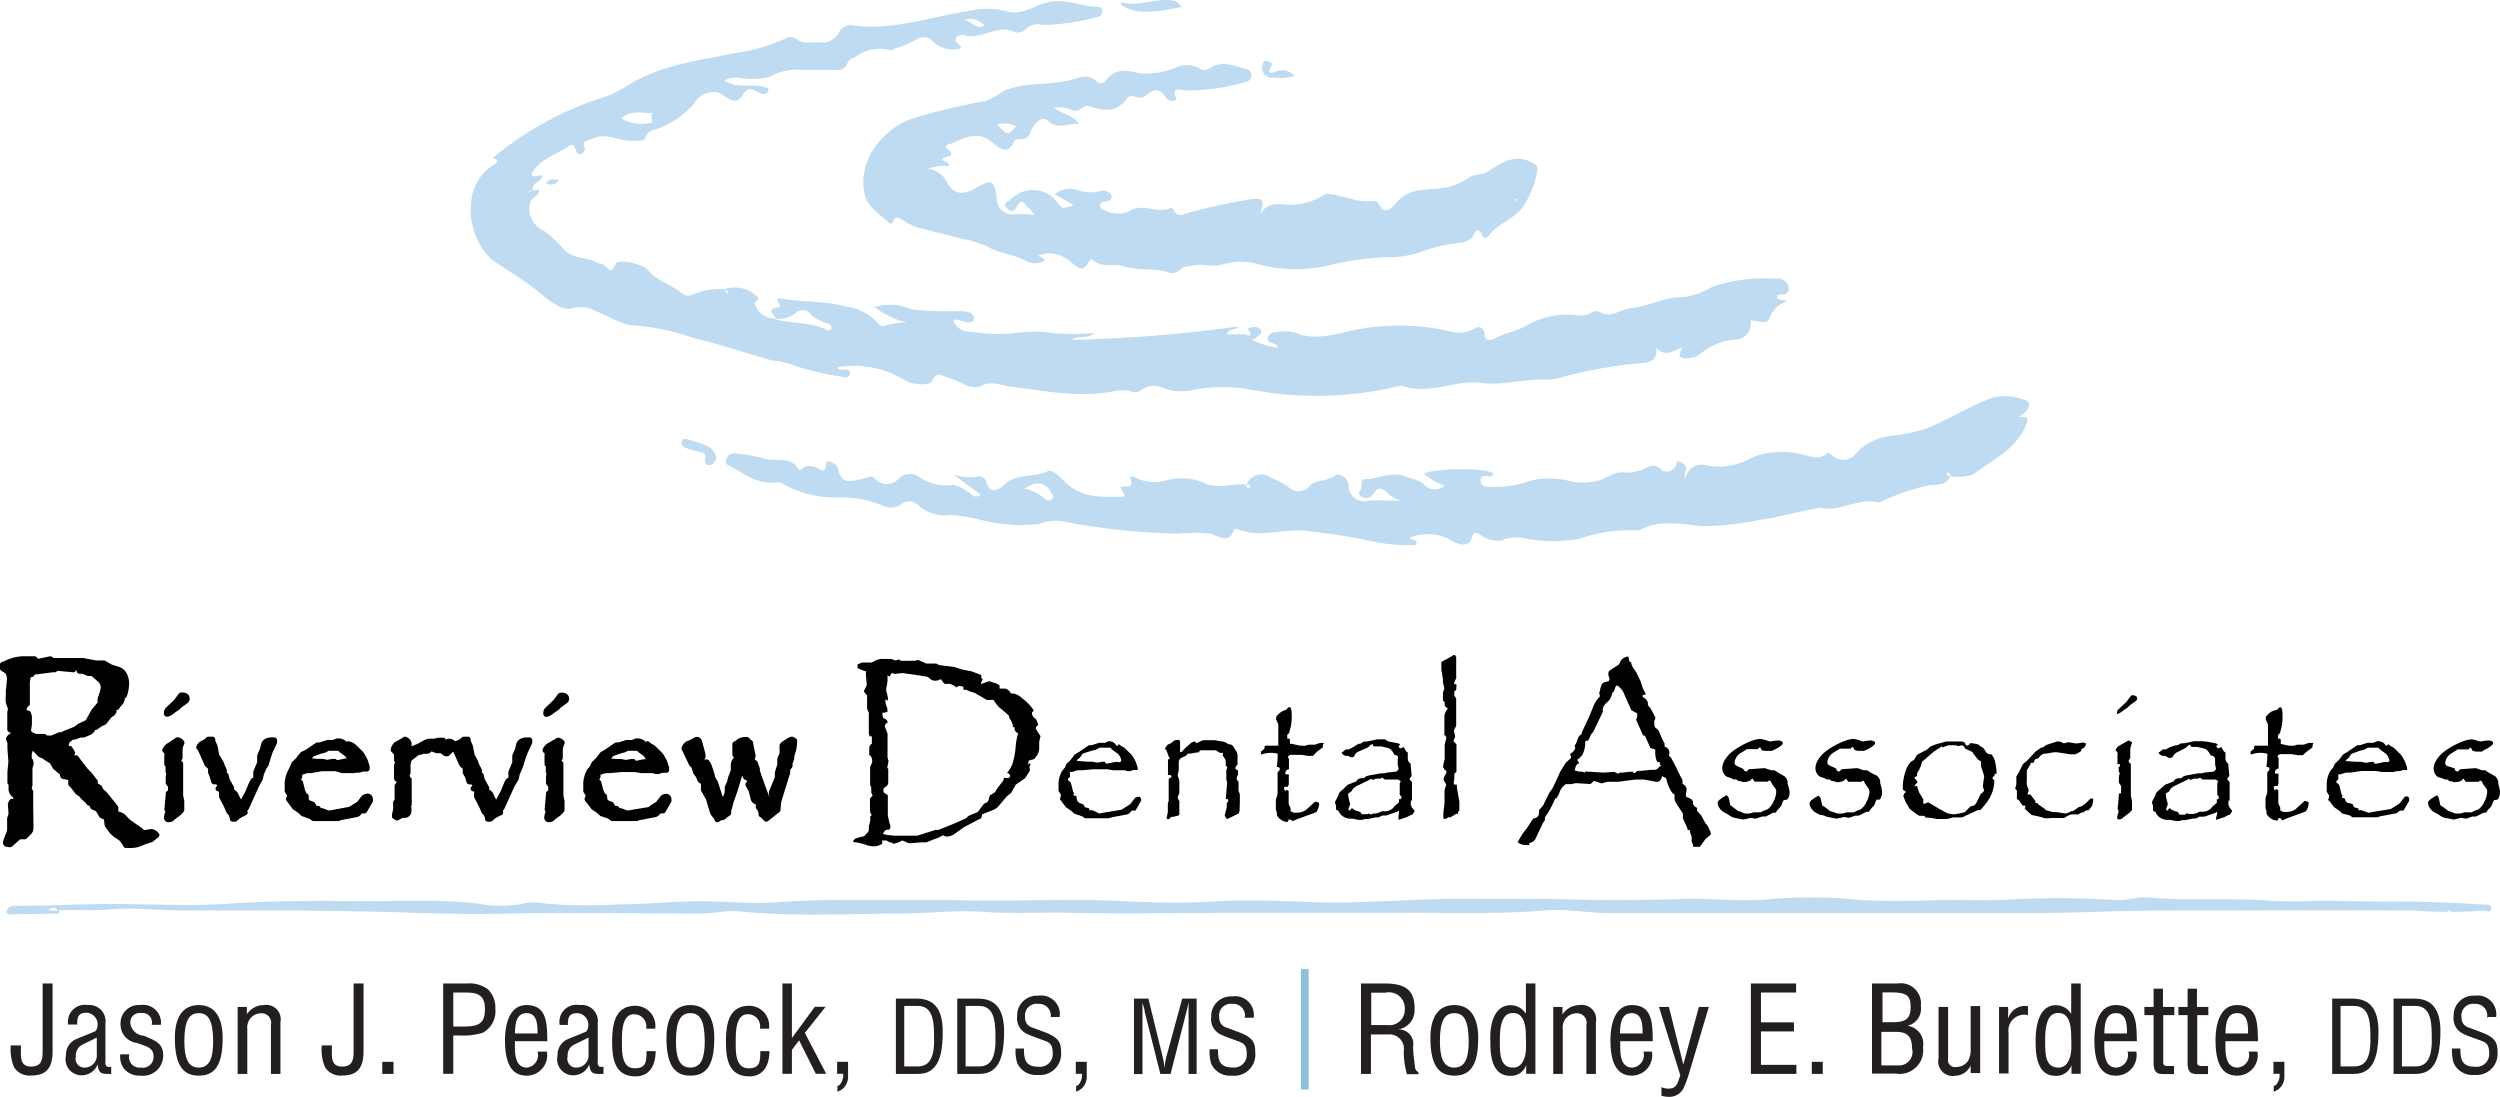 <svg id="Layer_1" data-name="Layer 1" xmlns="http://www.w3.org/2000/svg" width="173.57" height="76.15" viewBox="0 0 173.57 76.15"><defs><style>.cls-1{fill:#bedbf1;}.cls-2,.cls-3{fill:#010101;}.cls-2{stroke:#010101;stroke-linecap:round;stroke-linejoin:round;stroke-width:0.39px;}.cls-4{fill:#231f20;}.cls-5{fill:#8ec1d9;}</style></defs><title>web-logo_peacock</title><path class="cls-1" d="M55.54,22.64c-0.05-.27-0.72-0.6.09-0.77,0.21,0,.25-0.17.12-0.33s-0.15-.36.14-0.3c1.47,0.28,3,.14,4.45.55A3.6,3.6,0,0,1,62.66,23a0.4,0.4,0,0,0,.51.11,5.94,5.94,0,0,1,1.47-.2,5.84,5.84,0,0,1-2.23-1.07A3.76,3.76,0,0,1,65,22a20.34,20.34,0,0,0,3,.12h0.37c0.4,0,1,.1.92,0.53s-0.61.2-.95,0.12a0.48,0.48,0,0,0-.48,0,1.22,1.22,0,0,0,1.27.78,11.35,11.35,0,0,0,3,.1,8.9,8.9,0,0,1,2.66,0,19.9,19.9,0,0,0,2.88,0c-0.59.46-1.15,0.12-1.57,0.47a100.19,100.19,0,0,0,11.57-.94c-0.22.32-.67,0.1-0.81,0.55,0.41,0,.8,0,1.18,0,0.11,0,.79.31,0.29-0.34-0.07-.09.39-0.23,0.62-0.15s0.4,0.24.23,0.49a2.41,2.41,0,0,1-.57.39,6.4,6.4,0,0,0,1.76.55c0-.25-0.17-0.24-0.28-0.3s-0.47-.09-0.39-0.41a0.52,0.52,0,0,1,.5-0.36,3.05,3.05,0,0,1,1.38,0c1.4,0.62,2.78.1,4.06-.15a16,16,0,0,1,6.63.05,2.15,2.15,0,0,0,1.78-.17,0.43,0.43,0,0,1,.69.41c0,0.45.44,0.43,0.73,0.27,0.71-.39,1.52-0.47,2.25-0.92a5.54,5.54,0,0,1,3.44-.68,1.53,1.53,0,0,0,.9-0.12,0.88,0.88,0,0,1,.6-0.16c0.84,0.57,1.51-.15,2.25-0.22,1.26-.11,2.39-0.82,3.68-0.76a5.16,5.16,0,0,0,1.95-.71,11.2,11.2,0,0,1,4.39-.57,0.78,0.78,0,0,1,.93.56c0.1,0.66-.5.47-0.82,0.6,0,0.48.47,0.18,0.69,0.42a1.86,1.86,0,0,0-1.21,1.19c-0.18.27-.11,0.32-1.3,0.11a1.13,1.13,0,0,1-.85,1.33,4.29,4.29,0,0,0-2.63,1,1.6,1.6,0,0,1-.95.32c-0.57,0-.63-0.23-0.27-0.77-0.66.22-1.23,0.75-1.85,0,0.13,1.16-.75,1.06-1.26,1.12a30.73,30.73,0,0,0-5.43,1,3.63,3.63,0,0,1-1.19.12c-1.43,0-2.92.42-4.25,0.24-1.88-.25-3.62.86-5.45,0.21a0.5,0.5,0,0,0-.27,0,24.36,24.36,0,0,1-10.26.26,10.76,10.76,0,0,0-4,0,3.72,3.72,0,0,1-2-.07,1.52,1.52,0,0,0-1.72.15,0.71,0.71,0,0,1-.7,0,2.56,2.56,0,0,0-1,0c-2.46.52-4.87,0-7.29-.3-0.7-.07-1.38-0.46-2.14,0a1.56,1.56,0,0,1-1.22-.24c-0.37-.14-0.74-0.3-1.12-0.43s-0.69-.38-1,0.31c-0.13.29-1.32,0.29-1.9-.11A6.92,6.92,0,0,0,59.86,26c0,0.18.06,0.17,0.13,0.18l0.28,0c0.21,0,.48,0,0.41.34a0.32,0.32,0,0,1-.46.17,21,21,0,0,1-3.87-.95,8.19,8.19,0,0,0-1.08-.2c-1.78-.5-3.53-1.1-5.33-1.52a16.53,16.53,0,0,0-4.17-.9c-0.9,0-1.81-.66-2.73-1a2.12,2.12,0,0,0-1.62-.2c-0.64.21-1.4-.38-2-0.85-1.15-1-2.44-1.71-3.66-2.58a4.8,4.8,0,0,1-1.33-4.22A3.32,3.32,0,0,1,35.9,12c0.29-.16.47-0.4,0-0.52h0a22.73,22.73,0,0,1,7.89-4.27,12.67,12.67,0,0,0,1.88-1c2.22-1.23,4.65-1.53,7.05-2a12.4,12.4,0,0,0,3.45-1,0.7,0.7,0,0,1,.79,0c0.55,0.47,1.19.17,1.78,0.26A1.29,1.29,0,0,0,60,2.61a1,1,0,0,1,1-.31c2.71,0.33,5.24-.6,7.84-1a5.56,5.56,0,0,1,2.72,0c1.06,0.34,1.93-.43,2.91-0.63C75.69,0.39,76.8,1,78,1c0.17,0,.21.2,0.2,0.37a0.31,0.31,0,0,1-.28.31,14.86,14.86,0,0,1-3.9.57,1.05,1.05,0,0,0-1.08.27,0.86,0.86,0,0,1-.76.25C71,2.15,69.9,3.25,68.74,3a0.56,0.56,0,0,0-.68.15c-0.2.35,0.3,0.4,0.36,0.71a1.92,1.92,0,0,1-2-.5,0.87,0.87,0,0,0-1.12-.1,6.31,6.31,0,0,1-1.5.63,0.87,0.87,0,0,1-.23.14A2.81,2.81,0,0,0,61,4.52a0.68,0.68,0,0,0-.53.5,0.75,0.75,0,0,1-.79.35c-0.8,0-1.61,0-2.41,0a3.84,3.84,0,0,0-2.15.47,4.65,4.65,0,0,1-2,.09,1.78,1.78,0,0,0-1.16.18c1,0.65,2.1.11,3.06,0.55a0.62,0.62,0,0,1,0,.18c-0.47.74-1.15-.76-1.73,0.22s-1.19.07-1.78-.13a1.56,1.56,0,0,0-1.63.77,6.2,6.2,0,0,1-2.71,1.82,0.85,0.85,0,0,0-.66.5c-0.13.38-.57,0.27-1,0.28-0.91,0-1.76-.59-2.69-0.16-0.32.15-.81,0.1-0.52,0.7a0.48,0.48,0,0,1-.23.36c-0.22.11-.34-0.08-0.4-0.25s-0.2-.49-0.43-0.33c-0.91.63-2.11,0.91-2.66,2,0.21,0.37.54-.11,0.76,0.17-0.18.35-.7,0.45-0.68,0.93l-0.24.08,0,0.07,0.21-.13,0.46-.06c0.1,0.5-.54.46-0.62,1a1.64,1.64,0,0,0,.94,1.84,8,8,0,0,1,1.42,1.32c0.64,0.69,1.6.5,2.32,0.92,0.13,0.07.3,0.06,0.43,0.14,0.3,0.19.51,0.77,0.85-.06,0.16-.38,1.87,0,2.24.43,0.63,0.8,1.66,1,2.39,1.64a0.64,0.64,0,0,0,.71.06A4.91,4.91,0,0,1,52,20.6l0.13,0.3,0.12-.07L52,20.59a2.24,2.24,0,0,1,2.29.56c0.29,0.24-.41.19-0.16,0.56a1.38,1.38,0,0,0,1.4.92,0.21,0.21,0,0,0,.06.07c1.16,0.34,2.44.13,3.54,0.76a0.24,0.24,0,0,0,.23-0.07A0.26,0.26,0,0,0,59.23,23,3.29,3.29,0,0,1,58,22.39a0.7,0.7,0,0,0-1.12-.1A1.81,1.81,0,0,1,55.54,22.64ZM47.18,8.39c-0.83,0-1.66-.28-2.35.35a2.64,2.64,0,0,0,1.91.33C47.25,9.11,46.57,8.35,47.18,8.39Zm21.4-6.45c0.52-.06.84,0.71,1.45,0.36A1.26,1.26,0,0,0,68.57,1.94Z" transform="translate(-1.68 -0.52)"/><path class="cls-1" d="M88.23,34.15a1.1,1.1,0,0,1,1.65-.49,9.73,9.73,0,0,1,1.22.64,1,1,0,0,0,1.56-.1c0.4-.4,1.28-0.23,1.82-0.74a0.85,0.85,0,0,1,.83.7,1.08,1.08,0,0,0,1.33,1.13c0.7-.07,1.42,0,2.3,0a3.25,3.25,0,0,1-.78-0.41c-0.43-.45-0.78-0.7-1.17,0a0.61,0.61,0,0,1-.77.13,0.27,0.27,0,0,1-.15-0.38c0.27-.24,0-0.83.34-0.84,1,0,2-.65,3.07-0.1a3.12,3.12,0,0,1,1,.39,1,1,0,0,0,1.5.14,3.57,3.57,0,0,1-1.44-.83c0.95-.39,4.31-0.39,4.84,0a0.46,0.46,0,0,1-.08.14c-0.25.19-.83-0.18-0.83,0.32s0.54,0.52.93,0.47a6.53,6.53,0,0,0,2.41-.39,5.53,5.53,0,0,1,2.9,0,4.41,4.41,0,0,0,1.75,0c0.73-.11,1.26-0.75,2.09-0.6A3.16,3.16,0,0,0,116,33a0.77,0.77,0,0,1,1.07.19,0.72,0.72,0,0,0,1-.41c0-.15,0-0.26.17-0.22a1,1,0,0,1,.45.29c0.2,0.24-.17.46,0,1a1.12,1.12,0,0,1,1.51-1,4.79,4.79,0,0,0,3.24-.62,5.8,5.8,0,0,1,3.19-.2c0.61,0.09,1.23.52,1.85,0,0.14-.12.28,0,0.4,0.11a1.12,1.12,0,0,0,1.66-.14A3.85,3.85,0,0,1,133,30.78a14.36,14.36,0,0,0,2.42-.5c1.6-.66,3.06-1.59,4.67-2.18a3.87,3.87,0,0,1,2.17.19c0.52,0.14.33,0.76-.45,1.19,0.54,0,.82-0.09.49,0.66-0.76,1.67-2.35,2.31-3.62,3.32a3.32,3.32,0,0,1-1.6.12c0-.1,0-0.24-0.13-0.25a0.15,0.15,0,0,0-.11.1c0,0.16.14,0.13,0.24,0.15-0.32.8-1.11,0.5-1.68,0.68a14,14,0,0,0-2.91,1,0.69,0.69,0,0,1-.44.13c-1.4-.32-2.66.69-4,0.39a1,1,0,0,0-.36.06c-1.31.24-2.59,0.61-3.93,0.79a20.3,20.3,0,0,1-3.59.42c-0.8,0-1.58-.2-2.39-0.18a4,4,0,0,0-2.07.36,0.61,0.61,0,0,1-.35.11,10.71,10.71,0,0,0-4,.58,10.3,10.3,0,0,1-3.69,0,2.66,2.66,0,0,0-1.69.11,1.87,1.87,0,0,1-1.47-.35c-0.27-.12-0.48-0.41-0.67.24s-1,.38-1.39.12a3.3,3.3,0,0,0-2.89-.19c0.08,0.27.47,0.07,0.47,0.32s-0.27.22-.43,0.2a11.94,11.94,0,0,1-2.71-.28,38.91,38.91,0,0,0-4.14-.66c-1.71-.35-3.43.53-5.12-0.17a0.33,0.33,0,0,0-.26,0c-0.36,1.13-1.15.42-1.68,0.31a12.55,12.55,0,0,0-2.29,0,47.74,47.74,0,0,1-8.19-.9,3.49,3.49,0,0,0-1.41.24,11.53,11.53,0,0,1-4.29-.36,11.32,11.32,0,0,0-1.82-.28,2.75,2.75,0,0,1-2.24-.66,0.88,0.88,0,0,0-1.18-.1,1.27,1.27,0,0,1-1.4.07A7.48,7.48,0,0,0,60,35.06a7.52,7.52,0,0,1-3.89-.9A0.91,0.91,0,0,0,55.6,34c-1.23.18-2.16-.51-3.13-1.07-0.22-.12-0.52-0.16-0.36-0.5A0.54,0.54,0,0,1,52.73,32a10.79,10.79,0,0,1,1.92.33c0.8,0.32,1.85-.22,2.45.73,0.12,0.19.25,0,.37-0.09a1,1,0,0,1,1,.07c0.45,0.26.47,0.23,0.57-.29,0-.2.14-0.27,0.32-0.16a1,1,0,0,1,.49.4c0.19,1.28,1,.92,1.8.75,0.27-.06.56-0.25,0.76,0a1.11,1.11,0,0,0,1.68,0,1.08,1.08,0,0,1,1.41-.1,3.26,3.26,0,0,0,2.36.54,2.8,2.8,0,0,1,1.26.68,0.46,0.46,0,0,0,.65,0l-1.88-1.38a4.16,4.16,0,0,0,1.86.11,0.57,0.57,0,0,1,.39.33c0.23,0.95.89,0.63,1.24,0.28,0.85-.85,2-0.49,3-0.95,0.4-.19.94,0.44,1.27,0.76,1.13,1.11,2.5,1,3.88,1,0.31,0,.31-0.09-0.08-0.64,0.21-.23,1.07.24,0.68-0.66-0.06-.15.29-0.13,0.45,0a2.87,2.87,0,0,0,2,.18,4,4,0,0,1,2.59.11c1,0.54,2,.06,3.05.16,0,0.11,0,.24.14,0.25a0.15,0.15,0,0,0,.11-0.11C88.48,34.13,88.34,34.17,88.23,34.15Zm-15.42.29a3,3,0,0,1,1.37.68,0.4,0.4,0,0,0,.51.08c0.26-.19,0-0.4-0.07-0.56C74.12,33.85,73.48,34,72.81,34.45Z" transform="translate(-1.68 -0.52)"/><path class="cls-1" d="M73.74,18.28a1,1,0,0,1,.49.32,1.3,1.3,0,0,1-1.28.06c-0.84-.5-1.84-0.5-2.68-1a7.86,7.86,0,0,0-1.9-.59c-1.07-.28-2.15-0.53-3.22-0.83a5.9,5.9,0,0,1-.81-0.45c-0.22-.1-0.5-0.38-0.65.09a0.16,0.16,0,0,1-.29.09c-0.68-.61-1.54-1.08-1.72-2.09-0.46-2.51,1.67-4.7,3.59-5.2a41.12,41.12,0,0,1,4.81-1.14,5.77,5.77,0,0,0,1.28-.7c1.47-.64,3.08-0.38,4.59-0.75,0.65-.16,1.31-0.53,1.91.14a0.54,0.54,0,0,0,.52,0c0.65-1,1.44-.86,2.47-0.61a5.64,5.64,0,0,0,2.43-.39A1.81,1.81,0,0,1,85,5.3a0.67,0.67,0,0,0,.62,0c0.86-.63,1.68-0.22,2.52,0a0.44,0.44,0,0,1,.42.48,0.41,0.41,0,0,1-.36.41,14,14,0,0,1-4.2.61c-0.3,0-1.05-.34-0.66.58,0.07,0.17-.5.24-0.7-0.08-0.44-.71-0.9-0.58-1.41-0.15s-1-.25-1.29.2c-0.71,1-1.62.88-2.58,0.55-0.48-.17-0.71.47-1.19,0.3A2.07,2.07,0,0,0,74.86,8c0.56,0.45,1.25.47,1.76,1.12-0.82-.09-1.41.48-2.15-0.2-0.46-.43-1,0.19-1.21.67a0.68,0.68,0,0,1-.76.59,0.53,0.53,0,0,0-.41.14c-0.41,1.15-1.29.28-1.49,0.11-1.1-.94-2-0.27-3,0.1-0.13,0-.37.13-0.18,0.3,0.81,0.69-.23.48-0.32,0.76,0.07,0.19.47,0.08,0.47,0.46a3.45,3.45,0,0,0-1.44.18,1.73,1.73,0,0,1,1.35,1.05c0.55,0.83,1.18.73,1.93,0.3,1.13-.65,1.28-0.57,1.47.66a1.11,1.11,0,0,0,1.34,1.15,7.83,7.83,0,0,1,1.27.06,1.83,1.83,0,0,0-.54-0.62c-0.21-.37-0.44-0.42-0.66,0s-0.42.44-.72,0.12,0-.34.23-0.53a2.13,2.13,0,0,1,3.37.26c0.31,0.34.31,0.34,1.05,0.08L74.91,14a1.67,1.67,0,0,1,1.76-.22,2.88,2.88,0,0,0,1.44,0,0.65,0.65,0,0,1,.72.28c0.12,0.4-.23.43-0.5,0.47a0.26,0.26,0,0,0-.27.3,0.39,0.39,0,0,0,.32.28,1.92,1.92,0,0,0,1.62.11c1-.66,1.94.13,2.85-0.22a0.23,0.23,0,0,1,.32.09c0.27,0.59.65,0.3,1.07,0.19a40.11,40.11,0,0,1,4.18-.91c1-.14,1.08,0,0.73,1.06,0.64-1.16,1.72-.54,2.6-0.73a4,4,0,0,0,1.72-.57c0.51-.38,1.17.08,1.78,0.12a4,4,0,0,0,1.71.23,0.46,0.46,0,0,1,.41.12c0.44,1,1,.28,1.25,0,0.81-1,2-.88,3-1a4.21,4.21,0,0,0,2-.72c0.42-.31.9-0.17,1.35-0.45,0.87-.55,1.79-1.26,3-0.66,0.3,0.15.49,0.25,0.44,0.57a6.21,6.21,0,0,1-1,2.54c-0.61.89-1.74,1.11-2.35,2-0.09.13-.36,0.2-0.41,0.1-0.49-1.06-.58-0.07-0.87.13a1.68,1.68,0,0,1-.86.28,10.71,10.71,0,0,0-2.72.67,7.36,7.36,0,0,1-2.33.32,20,20,0,0,0-3.87.55,10.28,10.28,0,0,1-5-.07,4.19,4.19,0,0,0-2.53.05c-0.64.18-1.38-.16-2.11,0.09a1.17,1.17,0,0,0-.71.2,0.8,0.8,0,0,1-.86.23c-1-.32-2.07-0.09-3.11-0.43-0.67-.22-1.51.17-2.14-0.45a0.18,0.18,0,0,0-.17,0c-0.62,1.24-1.1.21-1.66-.08A2.1,2.1,0,0,0,73.74,18.28ZM70.9,9.16c0.72,0.77.78,0.77,1.33,0.13A1.82,1.82,0,0,0,70.9,9.16ZM107,14.35a0.15,0.15,0,0,0-.07,0c-0.08,0-.08.06,0,0.1a0.08,0.08,0,0,0,.07,0A0.11,0.11,0,0,0,107,14.35Z" transform="translate(-1.68 -0.52)"/><path class="cls-1" d="M5.77,63.87a0.2,0.2,0,0,1,0,.08L2.33,64a0.18,0.18,0,0,1-.18-0.25,0.49,0.49,0,0,1,.49-0.34c2.19,0,4.38-.11,6.57-0.13,2.7,0,5.41.15,8.09,0,3.14-.22,6.28-0.24,9.4-0.19,2.69,0,5.4-.14,8.1.15a8.21,8.21,0,0,0,3.28,0,3.36,3.36,0,0,1,1.38,0,32.44,32.44,0,0,0,5.08.07c1.93,0,3.88-.23,5.8-0.22,1.69,0,3.39.18,5.08,0.09C57.5,63,59.58,63,61.65,63c1.89,0,3.8,0,5.7,0,3.06,0.11,6.12,0,9.18,0,2.64,0,5.28.26,7.93,0.17,1.4-.05,2.81-0.15,4.2-0.13,1.83,0,3.67.13,5.51,0.14,3.35,0,6.7-.32,10-0.25,1.76,0,3.53,0,5.3,0,3,0.11,6.06.1,9.09,0,2.06-.07,4.13.24,6.17,0a33.69,33.69,0,0,1,6.08.07c1.91,0.12,3.84.07,5.73,0,1.39,0,2.81.05,4.2,0a61.61,61.61,0,0,1,7.74,0c0.82,0.09,1.59-.25,2.44-0.17,2.81,0.26,5.65,0,8.47.23a25.32,25.32,0,0,0,3,0c1.8,0,3.6.06,5.4,0.05,2.1,0,4.2.08,6.29,0.21,0.23,0,.58-0.07.56,0.29s-0.33.1-.51,0.13a31,31,0,0,1-4.76,0c-5.94-.05-11.88,0-17.82,0-2.74,0-5.48.16-8.22,0.17-6,0-12.07,0-18.11,0h-11.8c-1.51,0-3-.31-4.53-0.18-3.34.29-6.68,0.14-10,.17-3.85,0-7.71,0-11.56,0s-7.46.08-11.18,0c-2.05-.06-4.1.08-6.16-0.07s-3.9.13-5.82,0.12c-3.73,0-7.47.23-11.2-.16-0.88-.09-1.77.17-2.67,0.16-4.43,0-8.85-.09-13.28,0-2.53.06-5.06,0-7.58-.09q-4.15-.11-8.29-0.13c-2.28,0-4.55,0-6.83,0-1.67,0-3.34-.22-5-0.07-1.22.11-2.43,0-3.64,0.07a0.35,0.35,0,0,0-.61,0H5.77Zm166.11-.09a0.43,0.43,0,0,0-.15-0.06,0.4,0.4,0,0,0-.14.07,0.4,0.4,0,0,0,.15.06A0.42,0.42,0,0,0,171.87,63.78Z" transform="translate(-1.68 -0.52)"/><path class="cls-1" d="M83.72,1c-2.31.5-3.34,0.45-4.25-.18a0.52,0.52,0,0,1,.1-0.14C80.71,1,81.82.4,83,.54A0.88,0.88,0,0,1,83.72,1Z" transform="translate(-1.68 -0.52)"/><path class="cls-1" d="M51.41,32.28a0.58,0.58,0,0,1-.43.53,0.3,0.3,0,0,1-.37-0.32c0.2-.61-0.28-0.54-0.59-0.65a7.69,7.69,0,0,1-.78-0.24A0.39,0.39,0,0,1,49,31.18c0.07-.24.3-0.2,0.46-0.14a6.67,6.67,0,0,1,1.46.52A1.18,1.18,0,0,1,51.41,32.28Z" transform="translate(-1.68 -0.52)"/><path class="cls-1" d="M91.54,5.8a3.81,3.81,0,0,1-1.45.11,0.7,0.7,0,0,1-.72-1,0.2,0.2,0,0,1,.27-0.16c0.16,0.06.45,0.14,0.33,0.34-0.44.74,0.09,0.45,0.38,0.38A1,1,0,0,1,91.54,5.8Z" transform="translate(-1.68 -0.52)"/><path class="cls-1" d="M40.49,13a0.62,0.62,0,0,1-.88.24C39.82,12.87,40.08,13,40.49,13Z" transform="translate(-1.68 -0.52)"/><path class="cls-1" d="M35.85,11.49l0,0.08,0-.08h0Z" transform="translate(-1.68 -0.52)"/><path class="cls-2" d="M12.55,58.5l-0.18.14-0.21.17-0.31.09-0.59.23a1.87,1.87,0,0,1-.53.07H10.43a2.22,2.22,0,0,0-.33-0.47l-0.43-.29-0.2-.19-0.11-.14-0.22-.31-0.07-.53-0.32-.13-0.28-.46-0.33-.14L8,56.26l-0.13,0-0.12-.15-0.28-.25-0.16-.2-0.23-.15-0.29-.38-0.18-.19a0.66,0.66,0,0,0,0-.2,0.22,0.22,0,0,0-.14-0.25l-0.41-.09L6,54.17l-0.48-.4-0.23-.4L5,53.2,4.71,53l-0.22-.09L4,52.41l-0.17-.06-0.06.24-0.08.23,0,0.44a0.22,0.22,0,0,1,.12.19,0.38,0.38,0,0,1,0,.14l-0.07.22,0,0.54,0,0.42,0,0.26-0.07.23,0.12,0.23,0,0.19,0,0.49,0,0.31L3.81,58V58a0.39,0.39,0,0,1-.11.29l-0.17.17-0.14.14H3.11a0.34,0.34,0,0,0-.26.13l-0.44.4a0.22,0.22,0,0,1-.16,0q-0.17,0-.17-0.11a3.39,3.39,0,0,1,.2-0.56,1,1,0,0,0,.09-0.47l0-.63,0.1-.32-0.05-.69,0.08-.17,0.13,0a0.15,0.15,0,0,0,.15-0.08,0.72,0.72,0,0,0,0-.3l-0.12-.12a0.46,0.46,0,0,1-.19-0.36l0-.36-0.08-.11,0-.31,0-.42,0.07-.72-0.07-.9,0-.44-0.1-.24a0.42,0.42,0,0,1,.31-0.23V51.34a0.31,0.31,0,0,0-.22-0.17l0-.42,0-.73,0.05-.36a1.91,1.91,0,0,1-.15-0.38,2.12,2.12,0,0,1,0-.46V48.41L2.3,48.35l0.06-.69a1,1,0,0,0-.16-0.53l-0.33-.21,0-.25,0.17-.06,0.12-.06a2.92,2.92,0,0,1,1.06-.27l0.6,0,0.26,0a0.46,0.46,0,0,0,.25.18h0l0.84-.18,0.18,0.12H5.48l0.21,0,0.58,0H7.45l0.88,0.17,0.57,0,0.46,0.27L9.87,47a0.74,0.74,0,0,1,.43.36,1.3,1.3,0,0,1,.15.64,2.67,2.67,0,0,1-.15.8L10,48.73a0.41,0.41,0,0,0,.15.32l-0.08.21-0.18.2-0.11.16a0.51,0.51,0,0,1-.27,0,0.25,0.25,0,0,0,0,.13l0.07,0.16-0.11.15-0.18.11-0.38.48L8.6,50.8,8.33,51,8.16,51a0.55,0.55,0,0,1-.24.34l-0.2.09-0.26.1H7.25l-0.41.15-0.12,0H6.66l-0.24.21a0.23,0.23,0,0,0-.13-0.06,0.1,0.1,0,0,0-.13.11,0.32,0.32,0,0,0,.13.2l-0.06.16a0.43,0.43,0,0,0-.17.24l0,0.1H6.27a0.37,0.37,0,0,1,.25-0.14L6.7,52.79l-0.08.07q0,0.29.17,0.29l0.17,0,0.17,0.24L7.6,54l0.32,0.33,0.36,0.47L8.23,55l0.36,0.21a0.84,0.84,0,0,0,.1.22l0.25,0.22,0.37,0.46,0.26,0.32,0.13,0.17v0.12a0.51,0.51,0,0,0,.08.3l0.34,0.12,0.16,0.13,0.29,0.31,0.85,0.59,0.18,0.19h0.07l0.53-.09h0A0.58,0.58,0,0,1,12.55,58.5ZM8.86,48.31a0.7,0.7,0,0,0-.21-0.58L8.39,47.5,8.1,47.26l-0.28,0-0.39-.16-0.08,0H7.2l-0.1-.26-0.22,0L6.76,47l-1.18-.11L5.48,47,5.34,47l-1.16.15H4l-0.13.18a0.24,0.24,0,0,0-.24.15,2,2,0,0,0-.07.65l0,0.6,0,0.4v0.25a0.57,0.57,0,0,0-.24.36,0.34,0.34,0,0,0,.31.31l0.07,0.2,0,0.31v0.27l-0.07.44A0.53,0.53,0,0,0,4,51.6l0,0.07,0.75,0,0.11,0.11,0.15,0,0.28,0,0.54-.23L6,51.55l0.18-.1,0.75-.3,0.28-.21,0.57-.27,0.41-.75,0.46-.56,0-.31,0.16-.47Z" transform="translate(-1.68 -0.52)"/><path class="cls-2" d="M14.29,52.09a1.39,1.39,0,0,0-.13.46l0,0.58-0.11.2v0.05a0.24,0.24,0,0,0,.15.16l0,0.18v1.13l0,0.91,0.08,0.39v0.2l0,0.4a1.29,1.29,0,0,1-.37.34l-0.29.23a0.23,0.23,0,0,1-.17.08,0.21,0.21,0,0,1-.13,0,0.13,0.13,0,0,1-.06-0.1,0.88,0.88,0,0,1,.09-0.36l0-.17-0.06-.06,0.09-1,0-.1,0.15,0V55.37a0.91,0.91,0,0,0,0-.27,0.86,0.86,0,0,0-.15-0.23V54.54a0.81,0.81,0,0,1,.07-0.34l-0.08-.1V53.78a0.13,0.13,0,0,0,.08-0.11v-0.1l-0.17,0V53a0.64,0.64,0,0,0,0-.23,0.45,0.45,0,0,0-.14-0.16,0.72,0.72,0,0,1,.34-0.36L14,51.9A0.42,0.42,0,0,1,14.29,52.09ZM14.65,49a0.19,0.19,0,0,1-.06.17l-0.43.31L14,49.64l-0.31.21a1.24,1.24,0,0,1-.37.23,0.09,0.09,0,0,1-.06,0,0.12,0.12,0,0,1,0-.08,0.28,0.28,0,0,1,.07-0.2l0.6-.57,0.32-.43a0.36,0.36,0,0,1,.16,0,0.29,0.29,0,0,1,.2.08A0.26,0.26,0,0,1,14.65,49Z" transform="translate(-1.68 -0.52)"/><path class="cls-2" d="M20.72,51.91l0,0.15-0.3.64-0.12.36-0.16.53L20,53.8l-0.18.41-0.09.38L19.5,55l-0.71,1.57-0.19.25,0.08,0.11L18.54,57l-0.31.17-0.23.2a0.18,0.18,0,0,1-.09,0,0.13,0.13,0,0,1-.08,0l0-.1L17.72,57l-0.14-.15-0.17-.4-0.33-.63,0-.32V55.39a0.36,0.36,0,0,0-.24-0.12,0.31,0.31,0,0,0,.12-0.16,0.34,0.34,0,0,0-.09-0.23,0.27,0.27,0,0,0-.21-0.1H16.54l-0.11-.37-0.11-.28V53.81l-0.25-.23-0.48-1.08-0.09-.09a0.48,0.48,0,0,1,.17-0.23L16,52l0.15-.14h0l0.15,0,0.13,0,0,0.12,0.16,0.36,0.12,0.64L17,53.45l0.1,0.27L17.23,54l0,0.23,0.13,0.13,0.08,0.33,0.3,0.54,0,0.2,0.11,0.08L18,55.64l0.29,0.58,0.16,0.07s0.06,0,.06,0l0.16-.33,0.23-.42,0.26-.63,0.11-.19c0.13,0,.19,0,0.19-0.1h0l0-.38,0-.12,0.27-.64V53l0.19-.44,0.08-.34A0.43,0.43,0,0,1,20.16,52a0.75,0.75,0,0,1,.36-0.09Z" transform="translate(-1.68 -0.52)"/><path class="cls-2" d="M27.37,56a0.3,0.3,0,0,1,0,.13l-0.12.2-0.27.47-0.25,0L26.54,57a0.32,0.32,0,0,1-.18.07l-1.05.2-0.16.06-0.37,0-0.54,0-0.61,0H23.45l-0.16-.12L22.72,57l-0.19-.18-0.38-.26-0.3-.4L21.73,56a0.57,0.57,0,0,0,.07-0.25,0.1,0.1,0,0,0,0-.07l-0.16-.25,0-.33V54.85a2.11,2.11,0,0,1,.23-0.78L22,53.8l0.11-.25,0.27-.26,0.3-.39L23,52.75l0.38-.26,0.25-.17,0.09-.06,0.18,0,0.53-.17,0.41,0,0.25-.11h0.12a0.59,0.59,0,0,1,.5.32,0.2,0.2,0,0,0,.16-0.12L26,52.22l0.22,0.12,0.49,0.48a1.71,1.71,0,0,1,.14.2l0.1,0.18a1.45,1.45,0,0,1,.09.2l0.11,0.34,0,0.15-0.06,0-0.23,0-0.25.08-0.19,0L26.25,54l-0.41,0-0.39,0L25,53.87H24L23.26,54H23l-0.4.12-0.14,0,0,0.14a0.54,0.54,0,0,1,0,.2,0.43,0.43,0,0,1-.13.12v0.11a0.87,0.87,0,0,1,.2.18l0.15,0.6,0.08,0.15a0.16,0.16,0,0,0-.06.11v0l0.22,0.07L22.92,56a0.39,0.39,0,0,0,.15.25l0.32,0.13,0.11,0.23a0.89,0.89,0,0,0,.26.06l0.08,0.15,0.18,0L24.52,57l0.42-.08L26,56.72l0.24-.15,0.37-.23,0.31-.4a0.24,0.24,0,0,1,.19-0.1A0.17,0.17,0,0,1,27.37,56ZM26,53.27a1,1,0,0,0-.22-0.39l-0.4-.29-0.13-.14H25l-0.44,0-0.11,0-0.25.14-0.32.08-0.41.15-0.16.06-0.19.28L23,53.28l0,0.07,0.72,0.05h0.08l0.13,0,0.13,0,0.34,0.07h0l0.39-.07,0.12,0L25,53.49h0.13l0.51-.11,0.21,0A0.14,0.14,0,0,0,26,53.27Z" transform="translate(-1.68 -0.52)"/><path class="cls-2" d="M33.25,52.33a0.07,0.07,0,0,1,0,.05l-0.33.26-0.18.19-0.11,0-0.16-.1-0.11-.11H32l-0.33-.13-0.13,0a0.35,0.35,0,0,1-.16.16,1.1,1.1,0,0,1-.33,0l-0.19.08-0.15,0-0.12.09-0.47.36a1,1,0,0,0-.13.56v0.44l-0.13.08a0.76,0.76,0,0,1,.12.39h0.09V54.8l0,0.75V56l0,0.36a0.31,0.31,0,0,0-.18.17l0,0.11,0.16,0V56.6l0,0.23v0A0.26,0.26,0,0,1,30,57a0.33,0.33,0,0,1-.19.11l-0.23,0-0.34.18-0.15-.09,0-.12,0.08-.34,0-.45,0-.06h0.12V56.12L29.27,56l0-.24,0-.2h0V55.15l0-.06,0.07-.1,0.1-.16,0.06-.14V54.64c-0.18,0-.27,0-0.27-0.12l0-.44,0-.44a0.25,0.25,0,0,1,.08-0.11V53.35l-0.08-.07,0-.14V52.83L29,52.58a0.67,0.67,0,0,1,.19-0.36L29.58,52l0.22-.14A0.51,0.51,0,0,1,30,52a0.3,0.3,0,0,1,.06.21V52.4c0,0.14,0,.22.09,0.22h0l0.3-.16,0.29-.11,0.5-.28L31.46,52l0.13,0L31.86,52a1.29,1.29,0,0,1,.34-0.07l0.25,0a0.32,0.32,0,0,0,.19.16h0L32.82,52l0.07,0a0.36,0.36,0,0,1,.27.16A0.33,0.33,0,0,1,33.25,52.33Z" transform="translate(-1.68 -0.52)"/><path class="cls-2" d="M38.44,51.91l0,0.15-0.3.64L38,53.06l-0.16.53-0.08.22-0.18.41-0.09.38-0.25.4-0.71,1.57-0.19.25,0.08,0.11L36.26,57l-0.31.17-0.23.2a0.18,0.18,0,0,1-.09,0,0.13,0.13,0,0,1-.08,0l0-.1L35.43,57l-0.14-.15-0.17-.4-0.33-.63,0-.32V55.39a0.36,0.36,0,0,0-.24-0.12,0.31,0.31,0,0,0,.12-0.16,0.34,0.34,0,0,0-.09-0.23,0.27,0.27,0,0,0-.21-0.1H34.26l-0.11-.37L34,54.15V53.81l-0.25-.23-0.48-1.08-0.09-.09a0.48,0.48,0,0,1,.17-0.23L33.73,52l0.15-.14h0l0.15,0,0.13,0,0,0.12,0.16,0.36,0.12,0.64,0.22,0.4,0.1,0.27L34.94,54l0,0.23,0.13,0.13,0.08,0.33,0.3,0.54,0,0.2,0.11,0.08,0.14,0.11L36,56.23l0.16,0.07s0.06,0,.06,0l0.16-.33,0.23-.42,0.26-.63,0.11-.19c0.13,0,.19,0,0.19-0.1h0l0-.38,0-.12,0.27-.64V53l0.19-.44,0.08-.34A0.43,0.43,0,0,1,37.88,52a0.75,0.75,0,0,1,.36-0.09Z" transform="translate(-1.68 -0.52)"/><path class="cls-2" d="M40.69,52.09a1.39,1.39,0,0,0-.13.46l0,0.58-0.11.2v0.05a0.24,0.24,0,0,0,.15.16l0,0.18v1.13l0,0.91,0.08,0.39v0.2l0,0.4a1.29,1.29,0,0,1-.37.34l-0.29.23a0.23,0.23,0,0,1-.17.08,0.21,0.21,0,0,1-.13,0,0.13,0.13,0,0,1-.06-0.1,0.88,0.88,0,0,1,.09-0.36l0-.17-0.06-.06,0.09-1,0-.1,0.15,0V55.37a0.91,0.91,0,0,0,0-.27,0.86,0.86,0,0,0-.15-0.23V54.54a0.81,0.81,0,0,1,.07-0.34l-0.08-.1V53.78a0.13,0.13,0,0,0,.08-0.11v-0.1l-0.17,0V53a0.64,0.64,0,0,0,0-.23,0.45,0.45,0,0,0-.14-0.16,0.72,0.72,0,0,1,.34-0.36l0.56-.32A0.42,0.42,0,0,1,40.69,52.09ZM41,49a0.19,0.19,0,0,1-.06.17l-0.43.31-0.17.17-0.31.21a1.24,1.24,0,0,1-.37.23,0.09,0.09,0,0,1-.06,0,0.12,0.12,0,0,1,0-.08,0.28,0.28,0,0,1,.07-0.2l0.6-.57,0.32-.43a0.36,0.36,0,0,1,.16,0,0.29,0.29,0,0,1,.2.08A0.26,0.26,0,0,1,41,49Z" transform="translate(-1.68 -0.52)"/><path class="cls-2" d="M48.1,56a0.3,0.3,0,0,1,0,.13l-0.12.2-0.27.47-0.25,0L47.27,57a0.32,0.32,0,0,1-.18.07l-1.05.2-0.16.06-0.37,0-0.54,0-0.61,0H44.19L44,57.18,43.46,57l-0.19-.18-0.38-.26-0.3-.4L42.46,56a0.57,0.57,0,0,0,.07-0.25,0.1,0.1,0,0,0,0-.07l-0.16-.25,0-.33V54.85a2.11,2.11,0,0,1,.23-0.78l0.22-.27,0.11-.25,0.27-.26,0.3-.39,0.26-.15,0.38-.26,0.25-.17,0.09-.06,0.18,0,0.53-.17,0.41,0,0.25-.11h0.12a0.59,0.59,0,0,1,.5.32,0.2,0.2,0,0,0,.16-0.12l0.16,0.13,0.22,0.12,0.49,0.48a1.71,1.71,0,0,1,.14.2l0.1,0.18a1.45,1.45,0,0,1,.09.2l0.11,0.34,0,0.15-0.06,0-0.23,0-0.25.08-0.19,0L47,54l-0.41,0-0.39,0-0.41-.07h-1L44,54H43.71l-0.4.12-0.14,0,0,0.14a0.54,0.54,0,0,1,0,.2,0.43,0.43,0,0,1-.13.12v0.11a0.87,0.87,0,0,1,.2.18l0.15,0.6,0.08,0.15a0.16,0.16,0,0,0-.06.11v0l0.22,0.07L43.65,56a0.39,0.39,0,0,0,.15.25l0.32,0.13,0.11,0.23a0.89,0.89,0,0,0,.26.06l0.08,0.15,0.18,0L45.25,57l0.42-.08,1.11-.18L47,56.57l0.37-.23,0.31-.4a0.24,0.24,0,0,1,.19-0.1A0.17,0.17,0,0,1,48.1,56Zm-1.38-2.75a1,1,0,0,0-.22-0.39l-0.4-.29L46,52.45H45.78l-0.44,0-0.11,0L45,52.57l-0.32.08-0.41.15-0.16.06-0.19.28-0.19.15,0,0.07,0.72,0.05h0.08l0.13,0,0.13,0,0.34,0.07h0l0.39-.07,0.12,0,0.09,0.13h0.13l0.51-.11,0.21,0A0.14,0.14,0,0,0,46.72,53.27Z" transform="translate(-1.68 -0.52)"/><path class="cls-2" d="M56.83,51.95a3.68,3.68,0,0,1-.07.64L56.63,53l0,0.17-0.12.32,0,0.2a0.51,0.51,0,0,1-.16.17v0.29l-0.62,2-0.06.6-0.46.36L55,57.28l-0.12.09-0.1-.09-0.09-.12-0.15-.09,0-.11-0.07-.25-0.13-.16,0.11-.07V56.39l-0.11-.12-0.16-.09A0.36,0.36,0,0,1,54,56l-0.15-.6L53.63,55a0.08,0.08,0,0,1,.08-0.08l0.09,0a0.38,0.38,0,0,0-.15-0.36l-0.18-.09a1.32,1.32,0,0,1-.18-0.53l0-.11H53.18l-0.06.13L52.7,55.38l-0.3.85-0.08.34-0.07.2,0,0.2-0.27.19-0.09.09-0.23.05-0.18.11-0.06-.15L51.21,57l-0.09-.23-0.24-.82-0.34-.6,0-.47,0-.11a0.27,0.27,0,0,1-.27-0.15l-0.09-.24L50,54.15l-0.13-.42-0.17-.18-0.43-.91-0.08-.15a0.58,0.58,0,0,1,.25-0.33l0.24-.09L50,51.89H50a0.22,0.22,0,0,1,.14,0,0.28,0.28,0,0,1,.09.13l0.24,0.89,0,0.14a0.39,0.39,0,0,1-.12.13,0.3,0.3,0,0,0,.18.26h0.09l0.12,0a0.83,0.83,0,0,1,.17.3v0L51,54l0.12,0.39,0.06,0.23,0.15,0.22,0.32,1L51.74,56l0.07,0.11h0.11L52,56a1.5,1.5,0,0,0,.19-0.47l0-.34,0.15-.33,0.08-.32,0.2-.53a3.51,3.51,0,0,1,0-.44,0.45,0.45,0,0,1,.08-0.22,0.6,0.6,0,0,1,.21-0.15l-0.06-.13-0.13-.16,0-.37,0-.18V52.19l0.14-.07L53,52a0.9,0.9,0,0,1,.43-0.12h0.11L53.63,52l0.14,0.09,0.07,0.4L53.95,53l-0.08.23,0.07,0.13a0.4,0.4,0,0,0,.15.13l0.15,0.41,0,0.12,0.11,0.37,0.54,1.48a0.32,0.32,0,0,0,.26.25l0.17-.26a0.49,0.49,0,0,1-.06-0.25,0.21,0.21,0,0,1,0-.09l0.41-1V54.17l0.17-.54,0-.41L56,52.84c0-.14,0-0.25,0-0.34a0.71,0.71,0,0,1,0-.21,0.31,0.31,0,0,1,.12-0.13L56.37,52a0.82,0.82,0,0,1,.3-0.14Z" transform="translate(-1.68 -0.52)"/><path class="cls-3" d="M73.92,51.63l-0.09.4,0,0.46a0.84,0.84,0,0,1-.2.53l-0.14.2-0.35.09a0.73,0.73,0,0,0-.1.27l0,0h0.08l-0.05-.12,0.17,0.14-0.09.13L73.19,54l-0.14.24-0.2.31L72.2,55l-0.33.58-0.29.23L71,56.5a1,1,0,0,1-.38.26L70,57l-0.15.08a0.39,0.39,0,0,1-.08.27l-0.18.08-1,.53-0.6.43a1,1,0,0,1-.58.21,0.57,0.57,0,0,1-.26-0.09,3.19,3.19,0,0,1-.65.29L66,59,65.66,59l-0.7.06-0.19,0-0.45-.19a1.44,1.44,0,0,1-.65.23l-0.05-.08a0.53,0.53,0,0,1-.38-0.15l-0.31,0v0.23a1.13,1.13,0,0,1-.59.18,1.49,1.49,0,0,1-.4-0.06A6,6,0,0,0,61.12,59c-0.13,0-.2,0-0.2-0.07V58.9l0.13-.16,0.2-.06,0.35-.09,0.07,0,0.14-.17A0.59,0.59,0,0,0,62,58.19V57.9l0.1-.4,0-.19V57.19l0.11-.08a0.52,0.52,0,0,1-.13-0.35l0-.55,0-.25,0.19-.21a0.57,0.57,0,0,1-.1-0.25l0-.3L62.09,55l0-.53V53.77l0.14-.31a1.12,1.12,0,0,0,0-.21,0.41,0.41,0,0,0-.2-0.31l0-.37V52.41a0.37,0.37,0,0,1,.18-0.25l0-.52H62.06L62,51.45l0-.5L62,50.22,62,50l-0.12-.27,0-.92-0.23-.29,0.2-.42,0-.14-0.05-.53,0-.31A1.07,1.07,0,0,1,61.45,47l-0.23-.09V46.65l0.3-.13h0.66l0.37-.18A1.09,1.09,0,0,1,63,46.27l0.56,0,0.31,0.11,0.21-.08,0.15,0.1h0.28l0.33,0,0.31,0h0l0.28-.06L66,46.59l0.68,0,0.23,0.11,1,0.12L68.46,47l0.68,0.13,0.47,0.18,0.2,0.08,0,0.2,0.1,0.11-0.07.11,0,0L69.78,48l0.05,0,0.3-.11,0.24-.08,0.21,0.08,0.31,0.09,0.19,0.14,0,0.21,0.08,0,0.32,0a0.55,0.55,0,0,1,.37.33H72a1.31,1.31,0,0,1,.66.35,3.4,3.4,0,0,1,.8.84l-0.13.13,0,0.14,0.1,0.19,0.17,0.13a1.29,1.29,0,0,1,.16.43,0.22,0.22,0,0,0-.16.19,0.11,0.11,0,0,0,0,.07l0.25,0.4A0.38,0.38,0,0,1,73.92,51.63Zm-1.55-.2a0.47,0.47,0,0,1-.2-0.15A0.67,0.67,0,0,1,72.11,51L72,51V50.9a0.74,0.74,0,0,0-.1-0.29l-0.16-.29,0-.09-0.17-.17-0.42-.35-0.14-.12-0.16-.2-0.2-.28H70.53a1.32,1.32,0,0,1-.35,0l-0.82-.48L69,48.52l-0.23-.11-0.2,0,0-.21-0.27-.06a0.36,0.36,0,0,0-.21.11A1.43,1.43,0,0,0,67.63,48L67.38,48a0.24,0.24,0,0,1-.11,0l-0.1-.1L67,47.67a0.71,0.71,0,0,1-.37.11,0.51,0.51,0,0,1-.35-0.11l-0.2-.16-0.53-.09-1.21-.17-0.59.06-0.12-.08-0.09.08-0.09.19L63.3,47.4l0,0.27a2.11,2.11,0,0,1-.09.61l0,0.2a4,4,0,0,1,.12.52l0,0.17-0.1-.07H63.15a1.34,1.34,0,0,0,.14.6v0.26l-0.11,0A0.23,0.23,0,0,1,63,50H62.95l0,0.19L63,50.37a0.79,0.79,0,0,1,.24.14,0.26,0.26,0,0,1,.06.19,0.24,0.24,0,0,0-.18.2,0.16,0.16,0,0,0,0,.09l0.18,0.46L63.3,53.12l0.07,0.23-0.09.48,0.07,0.07,0,0.35,0,0.52a0.46,0.46,0,0,1-.06.27,1.34,1.34,0,0,1-.27.21l0,0.28,0.3,0.2V56l0,1.13,0.05,0.25,0.08,0.33a0.5,0.5,0,0,1,.05.21,0.64,0.64,0,0,1-.07.2H63.28a0.36,0.36,0,0,0-.28.31,4.68,4.68,0,0,0,.83.11l1.13,0,0.4,0,1.27-.4,0.2,0,1-.4,0.65-.29,0.26-.11,0.19-.18,0.63-.26L70,56.32l0.2-.09,0.1-.13,0.1-.35,0.35-.22,0.2-.32,0.37-.47,0.07-.22a1,1,0,0,0,.34,0,0.14,0.14,0,0,0,.08-0.14,0.23,0.23,0,0,0-.22-0.19,1.93,1.93,0,0,0,.4-0.7,5.22,5.22,0,0,0,.2-1.06A4.18,4.18,0,0,1,72.37,51.43Z" transform="translate(-1.68 -0.52)"/><path class="cls-3" d="M80.9,56a0.3,0.3,0,0,1,0,.13l-0.12.2-0.27.47-0.25,0L80.07,57a0.32,0.32,0,0,1-.18.07l-1.05.2-0.16.06-0.37,0-0.54,0-0.61,0H77l-0.16-.12L76.25,57l-0.19-.18-0.38-.26-0.3-.4L75.26,56a0.57,0.57,0,0,0,.07-0.25,0.1,0.1,0,0,0,0-.07l-0.16-.25,0-.33V54.85a2.11,2.11,0,0,1,.23-0.78l0.22-.27,0.11-.25,0.27-.26,0.3-.39,0.26-.15,0.38-.26,0.25-.17,0.09-.06,0.18,0,0.53-.17,0.41,0,0.25-.11H78.7a0.59,0.59,0,0,1,.5.32,0.2,0.2,0,0,0,.16-0.12l0.16,0.13,0.22,0.12,0.49,0.48a1.71,1.71,0,0,1,.14.2l0.1,0.18a1.45,1.45,0,0,1,.09.2l0.11,0.34,0,0.15-0.06,0-0.23,0-0.25.08-0.19,0L79.78,54l-0.41,0-0.39,0-0.41-.07h-1L76.79,54H76.5l-0.4.12-0.14,0,0,0.14a0.54,0.54,0,0,1,0,.2,0.43,0.43,0,0,1-.13.12v0.11a0.87,0.87,0,0,1,.2.18l0.15,0.6,0.08,0.15a0.16,0.16,0,0,0-.06.11v0l0.22,0.07L76.44,56a0.39,0.39,0,0,0,.15.25l0.32,0.13L77,56.56a0.89,0.89,0,0,0,.26.06l0.08,0.15,0.18,0L78,57l0.42-.08,1.11-.18,0.24-.15,0.37-.23,0.31-.4a0.24,0.24,0,0,1,.19-0.1A0.17,0.17,0,0,1,80.9,56Zm-1.38-2.75a1,1,0,0,0-.22-0.39l-0.4-.29-0.13-.14H78.57l-0.44,0-0.11,0-0.25.14-0.32.08L77,52.79l-0.16.06-0.19.28-0.19.15,0,0.07,0.72,0.05h0.08l0.13,0,0.13,0,0.34,0.07h0l0.39-.07,0.12,0,0.09,0.13h0.13l0.51-.11,0.21,0A0.14,0.14,0,0,0,79.52,53.27Z" transform="translate(-1.68 -0.52)"/><path class="cls-3" d="M87.74,56.82L87.68,57l-0.81.39a0.77,0.77,0,0,1-.16-0.26v0l0.14-.56V56.28h0l0.1-.12A0.32,0.32,0,0,0,86.93,56L86.79,56l0-.09,0.09-1.09-0.06-.15V54l0.07-.22-0.11-.11V53.33A1.1,1.1,0,0,0,86.58,53V52.9a0.13,0.13,0,0,0,0-.11H86.38l-0.3-.18-0.48,0-0.55,0a0.52,0.52,0,0,0-.16.15l-0.11,0-0.46.08-0.16,0L84,53l-0.26.12a0.35,0.35,0,0,0-.22.28V54l-0.08.36,0.12,0.35v0.88l-0.11.24v0.12l0.11,0.19,0,0.64,0,0.2a0.18,0.18,0,0,1,0,.09,0.19,0.19,0,0,1-.09.08l-0.39.09-0.11,0a0.25,0.25,0,0,1-.18.16,0.18,0.18,0,0,1-.12-0.06v0l0,0,0,0,0.09-.43V56.31l0.06-.2,0-.33,0-.36V54.67a0.18,0.18,0,0,1,.2-0.17,0.25,0.25,0,0,0-.06-0.16,0.37,0.37,0,0,0-.19,0V53.26l0.13-.08-0.07-.12-0.16-.43-0.11-.13,0.07-.13,0.12-.15,0.21-.09,0.2-.16a0.33,0.33,0,0,1,.22-0.07,0.27,0.27,0,0,1,.15,0,0.16,0.16,0,0,1,.08.1v0.55l0,0.18,0.11,0a3.23,3.23,0,0,1,.49-0.48A0.84,0.84,0,0,1,84.6,52a0.15,0.15,0,0,1,.12.12A1.16,1.16,0,0,0,85,52a0.63,0.63,0,0,1,.29-0.09h0l0.48,0L86,51.91,86.52,52a0.72,0.72,0,0,1,.43.19H87a0.37,0.37,0,0,1,.31.16l0.09,0.15,0.12,0.19a0.74,0.74,0,0,1,.08.43v0.33l0,0.14-0.14.18,0,0.15L87.63,54v0.24a0.16,0.16,0,0,1,0,.07l-0.08.17a0.43,0.43,0,0,0,0,.17l0.12,0.15v0.63l0.09,0.23v0.53Z" transform="translate(-1.68 -0.52)"/><path class="cls-3" d="M93.58,52.13l-0.06.16v0.12l-0.42.31L92.84,53,92.7,53l-0.22,0-0.39-.07-0.17,0h0l-0.39,0-0.23,0a0.25,0.25,0,0,0-.14.06,0.14,0.14,0,0,0-.06.11,0.08,0.08,0,0,0,.07.08v0.75a0.27,0.27,0,0,0-.25.22v0.13l0.24,0,0,0.56v0.12l-0.06.18-0.12,0a0.12,0.12,0,0,0-.15.13,0.37,0.37,0,0,0,.09.18,0.26,0.26,0,0,1,.11-0.1l0.12,0.09v0.79l0,0.12,0.13,0.28a1,1,0,0,1,0,.2,1.08,1.08,0,0,0,.22.11,0.79,0.79,0,0,0,.22,0,1.11,1.11,0,0,0,.37-0.06,0.88,0.88,0,0,0,.3-0.16l0.58-.53a0.12,0.12,0,0,1,.09,0,0.48,0.48,0,0,1,.2.08l0,0.13a1,1,0,0,1-.2.51l-1.37.5-0.24.12-0.18-.11-0.12,0-0.06.16H91a0.74,0.74,0,0,1-.41-0.17,0.71,0.71,0,0,1-.26-0.3l0-.17-0.07-.2v-0.7l0.12-.39,0-.14,0-.2V55.07l0-.56V54.35l0-.2s0,0,0,0l0.15-.18a0.13,0.13,0,0,0,0-.07c0-.09-0.07-0.13-0.2-0.13l0-.07a6.3,6.3,0,0,0,.06-0.85,1.93,1.93,0,0,0-1.15.06,0.12,0.12,0,0,1,0-.09,0.14,0.14,0,0,1,0-.13l0.23-.19,0-.13a0.16,0.16,0,0,1,.06-0.08l0.06,0,0.68,0,0.16,0V52.05l0-1.24-0.15-.33,0-.18a1.25,1.25,0,0,1,.35-0.35A1.3,1.3,0,0,1,91,49.79a0.32,0.32,0,0,1,.2-0.18q0.16,0,.16.53a3.17,3.17,0,0,1-.15,1.15,0.3,0.3,0,0,1-.16.24V51.8h0.12a0.24,0.24,0,0,1,.07.07l0,0.16,0,0.13h0.12l0.58,0.13,0.19,0a0.5,0.5,0,0,0,.18,0l0.23-.07,0.44,0,0.34-.12h0.3v0Z" transform="translate(-1.68 -0.52)"/><path class="cls-3" d="M99.9,56.82l-0.06.11-0.09.14-0.17.06-0.24.13-0.23.07-0.25.09a0.11,0.11,0,0,1-.08,0,0.13,0.13,0,0,1,0-.08A1.34,1.34,0,0,1,98.8,57a0.69,0.69,0,0,0,0-.2l-0.12.08-0.53.18a0.72,0.72,0,0,1-.32.08H97.65l-0.27.13-0.19,0-0.54.11-0.22,0-0.16.06-0.11,0H96l-0.39-.08-0.26,0a1,1,0,0,1-.46-0.18,0.88,0.88,0,0,1-.29-0.38l-0.16-.06,0-.15V56.48l-0.08-.27,0.22-.43,0.07-.19a0.82,0.82,0,0,1,.22-0.22L95.25,55l0.19-.07,0.32-.13h0.06a0.44,0.44,0,0,1,.44-0.25l0,0h0.12a0.44,0.44,0,0,1,.15-0.13,1.44,1.44,0,0,1,.29-0.08l0.73-.13,0.22,0,0.27-.06,0.49-.05a0.26,0.26,0,0,0,.25-0.24,0,0,0,0,0,0,0l-0.06-.26,0-.38A0.26,0.26,0,0,0,98.71,53a0.43,0.43,0,0,0-.21-0.07l-0.08-.13a1,1,0,0,0-.21-0.27,0.86,0.86,0,0,0-.31-0.11l-0.33-.08H97.24l-0.16,0L97,52.28a0.26,0.26,0,0,1,0-.11l-0.16.07-0.18.17L96,52.7a0.64,0.64,0,0,0-.24.19L95.72,53a0.18,0.18,0,0,1-.16.09l-0.12,0L95.28,53,95.1,53a0.55,0.55,0,0,1-.18-0.1,0.19,0.19,0,0,1-.09-0.13s0,0,0,0l0.1-.07,0.19-.15,0.2,0,0.31-.16L96,52.16l0.11,0L96.39,52l0.2,0,0.71-.15h0.53L98.07,52l0.69,0.13,0.11,0.06v0.08l-0.08,0q0,0.2.15,0.2h0l0.16-.07h0a0.07,0.07,0,0,1,.08.06l0.12,0.22,0.12,0.09v0.13l0,0.3a0.41,0.41,0,0,0,.19.33l0.08,0.86-0.16.22,0.18,0.21v0.08l0,0.55,0,0.42v0.23l-0.08,0c0,0.1,0,.16,0,0.19a0.52,0.52,0,0,0,0,.12l0.08,0.18Zm-0.93-1a0.41,0.41,0,0,1-.11-0.13l0-.24,0-.54,0.07-.16-0.19-.11-0.1,0-0.54,0H97.83l-0.19-.13-0.12.07H97.2L97,54.67l-0.13-.08-0.16.1-0.88.42-0.19.14-0.15.23-0.2.12a0.14,0.14,0,0,0,0,.11v0l0,0.07v0.05l0.13,0.53-0.13.33,0.09,0.12,0.16-.19,0.15,0.12,0.17,0.08,0.25,0.07,0.12,0.16,0.4,0L96.71,57l0.12,0.06,0.08,0L97,57l0.16,0a1,1,0,0,0,.46-0.16l0,0,0.09,0a0.86,0.86,0,0,0,.69-0.22l0.12-.15,0.29-.24V56A0.2,0.2,0,0,0,98.93,56,0.44,0.44,0,0,0,99,55.81Z" transform="translate(-1.68 -0.52)"/><path class="cls-3" d="M103,56.18l0,0.31v0.24a0.17,0.17,0,0,1-.09.15l0,0.14-0.13,0-0.39.24-0.15,0-0.18.11H102c-0.07,0-.11,0-0.11-0.07V57.21l0-.26,0.08-.64,0-.81a1.11,1.11,0,0,1,.13-0.49L102,54.83a0.92,0.92,0,0,1-.1-0.21,0.86,0.86,0,0,1,.15-0.34,0.34,0.34,0,0,0,.06-0.19,0.22,0.22,0,0,0-.18-0.15l0-.1-0.05,0V53.63l0.1-.41v-1l0.12-.47a0.29,0.29,0,0,0-.14-0.2V51.28l0-1.05a1,1,0,0,1,.15-0.4l0.09-.15a0.31,0.31,0,0,1-.22-0.18s0-.06,0-0.23l-0.12-.11V48.93l0-.27V48.61l0.1-.3-0.1-.41,0-.2L101.75,47V46.91l0-.19,0-.24,0.53-.29L102.6,46l0.1,0,0.08,0.13v0.25l0,0.17v0.24l0,0.43v0.24a0.36,0.36,0,0,1,0,.15l-0.14.3,0,0.12a0.25,0.25,0,0,1,.15,0,0.27,0.27,0,0,1,0,.17v0.13a0.22,0.22,0,0,1-.14.19v0.31L102.78,49l0,1.12v0.8l-0.16.31,0.09,0.44-0.12.29a0.39,0.39,0,0,0,.11.13l0.1,0.11,0,1.89-0.15.16a1.54,1.54,0,0,1,0,.24,1.37,1.37,0,0,1-.05.39L102.67,55h0.16v0.22Z" transform="translate(-1.68 -0.52)"/><path class="cls-3" d="M120.45,58.36a0.29,0.29,0,0,1,0,.11l-0.36.3-0.39.54h-0.29l-0.18,0V59.18l-0.1-.23,0-.18V58.6a1.21,1.21,0,0,1-.13-0.45h-0.14l-0.06-.2-0.28-.62,0-.32L118,56.2a0.84,0.84,0,0,1-.06-0.38l0-.06a0.49,0.49,0,0,0,0-.08,0.57,0.57,0,0,1-.24-0.23,2.83,2.83,0,0,1-.34-0.9l-0.3-.15a0.41,0.41,0,0,1-.33.41h0l-0.91-.17-0.33,0-0.24,0L114,54.8l-0.74,0-0.4.11-0.3-.11-0.24-.06a0.82,0.82,0,0,1-.2.2,0.43,0.43,0,0,1-.21,0h-0.05l-0.78-.05-0.3.07-0.38,0a1.08,1.08,0,0,0-.46.62l-0.18.36-0.1,0a6.74,6.74,0,0,1-.72,1.33l0,0.19-0.14.2-0.53,1.13a0.53,0.53,0,0,1-.41.25v0.15l-0.29,0a0.91,0.91,0,0,1-.53-0.2l0.37-.62,0.26-.32,0.22-.34,0.13-.2,0.13-.17V57.33a0.36,0.36,0,0,0,.38-0.34V56.77l0.29-.34,0.42-.86,0.23-.32,0.27-.57L110,54.1l0.37-.6,0.38-.36a0.13,0.13,0,0,0,0-.09,0.25,0.25,0,0,0-.08-0.16,1.77,1.77,0,0,0,.24-0.2,0.87,0.87,0,0,0,.14-0.22L111,52.3l0.11-.18,0.16-.43a1.28,1.28,0,0,1,.23-0.23V51.37L112,50.31l0.35-.86a2.15,2.15,0,0,1,.42-0.59l-0.06-.2,0.06-.25a1.77,1.77,0,0,1,.12-0.37,0.31,0.31,0,0,1,.17-0.15l0.31-.08,0.06-.14-0.08-.27a0.61,0.61,0,0,1,0-.16,0.2,0.2,0,0,1,.11-0.18l0.62-.41,0.14-.28a0.71,0.71,0,0,1,.51-0.27l0.09,0.38h0.11l0,0.1,0.11,0.27,0.24,0.34,0.3,0.62,0.16,0.5,0.21,0.41-0.23.07a0.22,0.22,0,0,0,.07.17,0.49,0.49,0,0,1,.3.36l0,0.16,0.19,0.23,0.22,0.41,0.11,0.22,0,0.07-0.08.17,0,0.18L116.57,51l0.25,0.22,0.28,0.64,0.15,0.28v0.22a0.43,0.43,0,0,1,.29.61l0.17,0.18,0.37,0.7L118.14,54l0.1,0.19,0.09,0.19a1.71,1.71,0,0,1,.16.31,1.17,1.17,0,0,1,0,.26,0.42,0.42,0,0,1,.29.36,0.05,0.05,0,0,1,0,0l-0.05.39a0.49,0.49,0,0,1,0,.13L119.11,56l0.11,0.16,0,0.17a0.49,0.49,0,0,0,.28.27v0.21l0.29,0.32,0.27,0.5,0.14,0.18a1.15,1.15,0,0,1,.16.29A0.7,0.7,0,0,1,120.45,58.36ZM117,53.65l-0.08-.07,0-.06,0-.09h-0.18a1.57,1.57,0,0,1-.14-0.7V52.55l-0.33-.09-0.39-.87h-0.12l-0.49-1.1,0.08-.21,0-.23-0.41-.22-0.58-1.31a1.62,1.62,0,0,0-.4-0.42l-0.11.08-0.13.38-0.07,0a2.87,2.87,0,0,1-.18.48,1.59,1.59,0,0,1-.23.26,0.76,0.76,0,0,0-.28.43l0,0.22-0.44.91-0.13.28-0.08.16-0.07.1-0.1.11-0.08.19a0.74,0.74,0,0,1-.12.22,0.34,0.34,0,0,1-.2.05l0,0.21a2,2,0,0,1-.17.69,1.18,1.18,0,0,1-.39.4l0.15,0.26a0.25,0.25,0,0,0-.16.06,0.46,0.46,0,0,0-.1.18l-0.07.23L111,54l0.29,0.09,0.23,0,0.2,0.07,0-.07,0.16,0,1.14,0.07,0.73-.05,0.29,0.13,0.1-.08,0.19,0,0.5-.06,0.24,0,0,0.09,0.07,0a0.32,0.32,0,0,0,.2-0.15l0.24,0,0.71-.07,0.29,0,0.17-.07Z" transform="translate(-1.68 -0.52)"/><path class="cls-3" d="M125.93,55.51a0.83,0.83,0,0,1-.08.39,0.24,0.24,0,0,1-.2.16l-0.12,0-0.08.13-0.11.29-0.26.29-0.12.17H124.8l-0.54.27-0.25,0-0.43.15-0.34-.06-0.51.12-0.57-.11a0.86,0.86,0,0,1-.31-0.11l-0.23-.15-0.29-.16a0.93,0.93,0,0,1-.29-0.3,0.65,0.65,0,0,1-.11-0.34,0.43,0.43,0,0,1,.2-0.25,2.09,2.09,0,0,1,.44-0.27l0.13,0.17,0.11,0.51L122,56.56l0.34,0.26,0.16,0.05L122.82,57H123l0.14,0,0.29-.08,0.48,0,0.24-.12,0.23-.08a1.27,1.27,0,0,0,.42-0.53,1.62,1.62,0,0,0,.2-0.73,0.34,0.34,0,0,0-.08-0.22l-0.23-.32-0.06-.15-0.14-.07-0.08.09h-0.13l-0.32,0h-0.46l-0.16-.23a0.76,0.76,0,0,1-.2.18,1.16,1.16,0,0,1-.29.07l-0.2,0-0.12-.06h-0.15l-0.15-.12-0.19,0-0.18-.09-0.25-.08a0.47,0.47,0,0,1-.25-0.23,0.72,0.72,0,0,1-.11-0.37,1.17,1.17,0,0,1,.2-0.61,2.21,2.21,0,0,1,.55-0.59,4.9,4.9,0,0,1,.65-0.41,4.45,4.45,0,0,1,.72-0.32,1.84,1.84,0,0,1,.55-0.11,2.74,2.74,0,0,1,.44.12L124.59,52a3.92,3.92,0,0,1,.51-0.07,0.54,0.54,0,0,1,.26.05,0.15,0.15,0,0,1,.1.13,0.37,0.37,0,0,1-.17.21,1.94,1.94,0,0,1-.42.25l-0.18.08h-0.44L124,52.62l-0.1-.2h-0.08l-0.1.11h-0.34l-0.24,0-0.18,0-0.09.07-0.37.22a0.9,0.9,0,0,0-.39.61,0.25,0.25,0,0,0,.12.25l0.39,0.18,0.12,0.06V54l0.18,0.1,0.19-.18h0.09l1-.07L124.66,54l0.22,0,0.28,0.18,0.41,0.23a0.7,0.7,0,0,1,.22.37l0,0.16A2.31,2.31,0,0,1,125.93,55.51Z" transform="translate(-1.68 -0.52)"/><path class="cls-3" d="M132.35,55.51a0.83,0.83,0,0,1-.08.39,0.24,0.24,0,0,1-.2.16L132,56l-0.08.13-0.11.29-0.26.29-0.12.17h-0.16l-0.54.27-0.25,0-0.43.15-0.34-.06-0.51.12-0.57-.11a0.86,0.86,0,0,1-.31-0.11L128,57.08l-0.29-.16a0.93,0.93,0,0,1-.29-0.3,0.65,0.65,0,0,1-.11-0.34,0.43,0.43,0,0,1,.2-0.25,2.09,2.09,0,0,1,.44-0.27l0.13,0.17,0.11,0.51,0.21,0.13,0.34,0.26,0.16,0.05L129.25,57h0.22l0.14,0,0.29-.08,0.48,0,0.24-.12,0.23-.08a1.27,1.27,0,0,0,.42-0.53,1.62,1.62,0,0,0,.2-0.73,0.34,0.34,0,0,0-.08-0.22l-0.23-.32-0.06-.15L131,54.71l-0.08.09h-0.13l-0.32,0H130l-0.16-.23a0.76,0.76,0,0,1-.2.18,1.16,1.16,0,0,1-.29.07l-0.2,0L129,54.75h-0.15l-0.15-.12-0.19,0-0.18-.09-0.25-.08a0.47,0.47,0,0,1-.25-0.23,0.72,0.72,0,0,1-.11-0.37,1.17,1.17,0,0,1,.2-0.61,2.21,2.21,0,0,1,.55-0.59,4.9,4.9,0,0,1,.65-0.41,4.45,4.45,0,0,1,.72-0.32,1.84,1.84,0,0,1,.55-0.11,2.74,2.74,0,0,1,.44.12L131,52a3.92,3.92,0,0,1,.51-0.07,0.54,0.54,0,0,1,.26.05,0.15,0.15,0,0,1,.1.13,0.37,0.37,0,0,1-.17.21,1.94,1.94,0,0,1-.42.25l-0.18.08h-0.44l-0.22-.06-0.1-.2h-0.08l-0.1.11h-0.34l-0.24,0-0.18,0-0.09.07-0.37.22a0.9,0.9,0,0,0-.39.61,0.25,0.25,0,0,0,.12.25l0.39,0.18,0.12,0.06V54l0.18,0.1,0.19-.18h0.09l1-.07L131.09,54l0.22,0,0.28,0.18L132,54.38a0.7,0.7,0,0,1,.22.37l0,0.16A2.31,2.31,0,0,1,132.35,55.51Z" transform="translate(-1.68 -0.52)"/><path class="cls-3" d="M140.29,54.25l-0.13,0,0,0.13-0.13.09a0.41,0.41,0,0,0,0,.13l0.11,0.08v0.12a2.54,2.54,0,0,1-.49,1.38,3.13,3.13,0,0,1-.27.34l-0.2.24-0.18,0-1.1.51-0.61,0-0.44.11h-0.53l-0.18,0-0.53-.09h-0.22l-0.12-.13-0.33,0-0.15-.08-0.33-.25-0.17-.13-0.06-.07-0.13-.25L134,56.25l-0.14-.37-0.05-.15,0.06,0a0.19,0.19,0,0,1,0-.11,0.25,0.25,0,0,1,.11-0.06l0-.09-0.19-.12V55.07a2.15,2.15,0,0,1,.06-0.5A3.21,3.21,0,0,1,134,54a1.7,1.7,0,0,1,.34-0.58l0.24-.16,0.13-.23a0.36,0.36,0,0,1,.17-0.16l0.55-.29,0.31-.25,0.37-.14L136.8,52l0.54,0h0.43q0.36,0,.36.2a0.32,0.32,0,0,0,.13.09,0.28,0.28,0,0,0,.19-0.17l0.15,0L139,52.19l0.16,0.13,0.22,0.13,0.22,0.33a0.42,0.42,0,0,0,.34.11,1.19,1.19,0,0,1,.23.41,6,6,0,0,1,.13.75Zm-0.85.15-0.22-.67,0-.3-0.06-.11h0l-0.08,0L139,53.24l-0.29-.36-0.09-.15-0.49-.23a1.13,1.13,0,0,0-.12-0.17,0.16,0.16,0,0,0-.12-0.06,0.82,0.82,0,0,0-.24.06,0.71,0.71,0,0,0-.24-0.07l-0.17,0h-0.29l-0.4.15-0.09-.08-0.07.09-0.4.24-0.73.63-0.14.12a2,2,0,0,1-.27.68l-0.08.14v0a0.25,0.25,0,0,1,0,.17,0.3,0.3,0,0,1-.16.06l0,0.09v0h0l0.18,0.2,0,0.13a0.48,0.48,0,0,0-.18.2l0,0.07a0.14,0.14,0,0,1,.1-0.06,0.07,0.07,0,0,1,.07,0l0.13,0.43,0.3,0.49,0,0.3a0.14,0.14,0,0,0,.11,0,0.22,0.22,0,0,0,.15-0.07l0.12,0,0.71,0.43L136.92,57l0.41,0.06,0.46-.08,0.3-.07,0.38-.39,0.28-.08,0.13-.15,0.31-.64,0.16-.13a0.22,0.22,0,0,0,.08-0.14v0l-0.09-.27Z" transform="translate(-1.68 -0.52)"/><path class="cls-3" d="M147,56.11a0.14,0.14,0,0,1,0,.06l-0.07.3v0l-0.25.31-0.15,0-0.23.15-0.09,0-0.26.13h-0.4a0.71,0.71,0,0,0-.27.08l-0.3.17-0.47,0-0.47,0L144,57.33l-0.34,0-0.39-.11-0.54-.12-0.25-.22-0.23-.23,0.07-.2a0.53,0.53,0,0,1-.2,0h0l-0.11-.12-0.15-.25L141.71,56l0-.33,0-.17,0-.09-0.12-.13,0.08-.3,0-.54,0.2-.35,0.25-.51,0.33-.28L143,52.7l0.17-.12,0.23-.16,0.11,0,0.24-.18,0.75-.24,0.18,0h0l0.3,0.13,0.3-.08,0.56,0.09,0.48-.07,0.19,0.07a0.63,0.63,0,0,1-.1.25,0.7,0.7,0,0,1-.23.14v0.13l-0.24.15-0.17.08h0l-0.16,0-0.2,0-0.9-.14h-0.25l-0.49.09h-0.16a0.66,0.66,0,0,0-.39.31l-0.25.09-0.11.24-0.2,0a0.19,0.19,0,0,1,0,.08L142.4,54l0,0.2v0.36a2.41,2.41,0,0,0,0,.43,1.31,1.31,0,0,0,.12.34l0,0.13a0.37,0.37,0,0,0-.06.13,0.17,0.17,0,0,0,0,.09l0.17,0a1.22,1.22,0,0,1,.18.22L143,56.14l0,0.05,0,0.08h0.13l0.07,0.1,0.39,0.27,0.16,0.14L144,56.84l0.17,0.06h0.26L145.09,57h0a1.24,1.24,0,0,0,.41-0.17l0.11,0,0.4-.28a0.72,0.72,0,0,0,.31-0.13,2.92,2.92,0,0,0,.41-0.37,0.2,0.2,0,0,1,.15-0.09,0.11,0.11,0,0,1,.08,0A0.12,0.12,0,0,1,147,56.11Z" transform="translate(-1.68 -0.52)"/><path class="cls-3" d="M149.71,52.09a1.4,1.4,0,0,0-.13.46l0,0.58-0.11.2v0.05a0.24,0.24,0,0,0,.15.16l0,0.18v1.13l0,0.91,0.08,0.39v0.2l0,0.4a1.29,1.29,0,0,1-.37.34l-0.29.23a0.23,0.23,0,0,1-.18.08,0.21,0.21,0,0,1-.13,0,0.13,0.13,0,0,1-.06-0.1,0.89,0.89,0,0,1,.09-0.36l0-.17-0.06-.06,0.09-1,0-.1,0.15,0V55.37a0.94,0.94,0,0,0,0-.27,0.87,0.87,0,0,0-.15-0.23V54.54a0.81,0.81,0,0,1,.07-0.34l-0.08-.1V53.78a0.13,0.13,0,0,0,.08-0.11v-0.1l-0.17,0V53a0.64,0.64,0,0,0,0-.23,0.46,0.46,0,0,0-.14-0.16,0.71,0.71,0,0,1,.34-0.36l0.56-.32A0.42,0.42,0,0,1,149.71,52.09Zm0.35-3.1a0.19,0.19,0,0,1-.06.17l-0.43.31-0.17.17-0.31.21a1.23,1.23,0,0,1-.37.23,0.09,0.09,0,0,1-.06,0,0.12,0.12,0,0,1,0-.08,0.28,0.28,0,0,1,.07-0.2l0.6-.57,0.32-.43a0.35,0.35,0,0,1,.16,0,0.29,0.29,0,0,1,.2.08A0.26,0.26,0,0,1,150.06,49Z" transform="translate(-1.68 -0.52)"/><path class="cls-3" d="M156.66,56.82l-0.06.11-0.09.14-0.17.06-0.24.13-0.23.07-0.25.09a0.11,0.11,0,0,1-.08,0,0.13,0.13,0,0,1,0-.08,1.3,1.3,0,0,1,.06-0.26,0.69,0.69,0,0,0,0-.2l-0.12.08-0.53.18a0.73,0.73,0,0,1-.32.08h-0.24l-0.27.13-0.19,0-0.54.11-0.22,0-0.16.06-0.11,0h-0.18l-0.39-.08-0.26,0a1,1,0,0,1-.46-0.18,0.88,0.88,0,0,1-.29-0.38l-0.16-.06,0-.15V56.48l-0.08-.27,0.22-.43,0.07-.19a0.82,0.82,0,0,1,.22-0.22L152,55l0.19-.07,0.32-.13h0.06a0.44,0.44,0,0,1,.44-0.25l0,0h0.12a0.44,0.44,0,0,1,.15-0.13,1.43,1.43,0,0,1,.29-0.08l0.73-.13,0.22,0,0.27-.06,0.49-.05a0.26,0.26,0,0,0,.25-0.24,0,0,0,0,0,0,0l-0.06-.26,0-.38a0.26,0.26,0,0,0-.09-0.18,0.43,0.43,0,0,0-.21-0.07l-0.08-.13a1.05,1.05,0,0,0-.21-0.27,0.85,0.85,0,0,0-.31-0.11l-0.33-.08H154l-0.16,0-0.08-.06a0.27,0.27,0,0,1,0-.11l-0.16.07-0.18.17-0.57.29a0.64,0.64,0,0,0-.24.19l-0.08.12a0.18,0.18,0,0,1-.16.09l-0.12,0L152,53l-0.18,0a0.57,0.57,0,0,1-.18-0.1,0.19,0.19,0,0,1-.09-0.13s0,0,0,0l0.1-.07,0.19-.15,0.2,0,0.31-.16,0.39-.13,0.11,0,0.25-.13,0.2,0,0.71-.15h0.53L154.83,52l0.7,0.13,0.11,0.06v0.08l-0.08,0c0,0.14.07,0.2,0.15,0.2h0l0.16-.07h0a0.07,0.07,0,0,1,.08.06l0.12,0.22,0.12,0.09v0.13l0,0.3a0.41,0.41,0,0,0,.19.33l0.08,0.86-0.16.22,0.18,0.21v0.08l0,0.55,0,0.42v0.23l-0.08,0c0,0.1,0,.16,0,0.19a0.5,0.5,0,0,0,0,.12l0.08,0.18Zm-0.93-1a0.42,0.42,0,0,1-.11-0.13l0-.24,0-.54,0.07-.16-0.19-.11-0.1,0-0.54,0h-0.25l-0.19-.13-0.12.07H154l-0.23.09-0.13-.08-0.16.1-0.88.42-0.19.14-0.15.23-0.2.12a0.14,0.14,0,0,0,0,.11v0l0,0.07v0.05l0.13,0.53-0.13.33,0.09,0.12,0.16-.19,0.15,0.12,0.17,0.08,0.25,0.07L153,57.08l0.4,0,0.11-.11,0.12,0.06,0.08,0,0.06,0,0.16,0a1,1,0,0,0,.46-0.16l0,0,0.09,0a0.86,0.86,0,0,0,.7-0.22l0.12-.15,0.29-.24V56A0.2,0.2,0,0,0,155.7,56,0.45,0.45,0,0,0,155.73,55.81Z" transform="translate(-1.68 -0.52)"/><path class="cls-3" d="M162.29,52.13l-0.06.16v0.12l-0.42.31-0.25.23-0.15,0-0.22,0-0.39-.07-0.17,0h0l-0.39,0-0.23,0a0.25,0.25,0,0,0-.14.06,0.14,0.14,0,0,0-.06.11,0.08,0.08,0,0,0,.07.08v0.75a0.27,0.27,0,0,0-.25.22v0.13l0.24,0,0,0.56v0.12l-0.06.18-0.12,0a0.12,0.12,0,0,0-.15.13,0.37,0.37,0,0,0,.09.18,0.25,0.25,0,0,1,.11-0.1l0.12,0.09v0.79l0,0.12,0.13,0.28a0.92,0.92,0,0,1,0,.2,1.1,1.1,0,0,0,.22.11,0.8,0.8,0,0,0,.22,0,1.11,1.11,0,0,0,.37-0.06,0.88,0.88,0,0,0,.29-0.16l0.58-.53a0.12,0.12,0,0,1,.09,0,0.47,0.47,0,0,1,.2.08l0,0.13a1,1,0,0,1-.2.51l-1.37.5-0.24.12L160,57.32l-0.12,0-0.06.16h-0.11a0.74,0.74,0,0,1-.41-0.17,0.71,0.71,0,0,1-.26-0.3l0-.17-0.07-.2v-0.7l0.12-.39,0-.14,0-.2V55.07l0-.56V54.35l0-.2s0,0,0,0l0.15-.18a0.13,0.13,0,0,0,0-.07c0-.09-0.07-0.13-0.2-0.13l0-.07a6.24,6.24,0,0,0,.06-0.85,1.93,1.93,0,0,0-1.15.06,0.12,0.12,0,0,1,0-.09,0.14,0.14,0,0,1,0-.13l0.23-.19,0-.13a0.16,0.16,0,0,1,.06-0.08l0.06,0,0.68,0,0.16,0V52.05l0-1.24-0.15-.33,0-.18a1.24,1.24,0,0,1,.35-0.35,1.3,1.3,0,0,1,.45-0.15,0.32,0.32,0,0,1,.2-0.18q0.16,0,.16.53a3.19,3.19,0,0,1-.15,1.15,0.3,0.3,0,0,1-.16.24V51.8h0.12a0.23,0.23,0,0,1,.07.07l0,0.16,0,0.13H160l0.58,0.13,0.19,0a0.5,0.5,0,0,0,.18,0l0.23-.07,0.44,0,0.34-.12h0.3v0Z" transform="translate(-1.68 -0.52)"/><path class="cls-3" d="M168.94,56a0.29,0.29,0,0,1,0,.13l-0.12.2-0.27.47-0.25,0-0.16.13a0.32,0.32,0,0,1-.18.07l-1.05.2-0.16.06-0.37,0-0.54,0-0.61,0H165l-0.16-.12L164.3,57l-0.19-.18-0.38-.26-0.3-.4-0.12-.1a0.57,0.57,0,0,0,.07-0.25,0.1,0.1,0,0,0,0-.07l-0.16-.25,0-.33V54.85a2.1,2.1,0,0,1,.23-0.78l0.22-.27,0.11-.25,0.28-.26,0.3-.39,0.26-.15,0.38-.26,0.25-.17,0.09-.06,0.18,0,0.53-.17,0.41,0,0.25-.11h0.12a0.59,0.59,0,0,1,.5.32,0.2,0.2,0,0,0,.16-0.12l0.16,0.13,0.22,0.12,0.49,0.48a1.72,1.72,0,0,1,.14.2l0.1,0.18a1.45,1.45,0,0,1,.09.2l0.11,0.34,0,0.15-0.06,0-0.23,0-0.25.08-0.19,0-0.22.06-0.41,0-0.39,0-0.41-.07h-1l-0.79.11h-0.29l-0.4.12-0.14,0,0,0.14a0.54,0.54,0,0,1,0,.2,0.43,0.43,0,0,1-.13.12v0.11a0.87,0.87,0,0,1,.2.18l0.15,0.6,0.08,0.15a0.16,0.16,0,0,0-.06.11v0l0.22,0.07L164.49,56a0.38,0.38,0,0,0,.15.25L165,56.33l0.11,0.23a0.89,0.89,0,0,0,.26.06l0.08,0.15,0.18,0,0.5,0.18,0.42-.08,1.11-.18,0.24-.15,0.37-.23,0.31-.4a0.24,0.24,0,0,1,.19-0.1A0.17,0.17,0,0,1,168.94,56Zm-1.38-2.75a1,1,0,0,0-.22-0.39l-0.4-.29-0.13-.14h-0.19l-0.44,0-0.11,0-0.25.14-0.32.08-0.41.15-0.16.06-0.19.28-0.19.15,0,0.07,0.72,0.05h0.08l0.13,0,0.13,0,0.34,0.07h0l0.39-.07,0.12,0,0.09,0.13h0.13l0.51-.11,0.21,0A0.14,0.14,0,0,0,167.57,53.27Z" transform="translate(-1.68 -0.52)"/><path class="cls-3" d="M175.25,55.51a0.83,0.83,0,0,1-.08.39,0.24,0.24,0,0,1-.2.16l-0.12,0-0.08.13-0.11.29-0.26.29-0.12.17h-0.16l-0.54.27-0.25,0-0.43.15-0.34-.06-0.51.12-0.57-.11a0.86,0.86,0,0,1-.31-0.11l-0.23-.15-0.29-.16a0.93,0.93,0,0,1-.29-0.3,0.65,0.65,0,0,1-.11-0.34,0.43,0.43,0,0,1,.2-0.25,2.09,2.09,0,0,1,.44-0.27L171,55.92l0.11,0.51,0.21,0.13,0.34,0.26,0.16,0.05L172.14,57h0.22l0.14,0,0.29-.08,0.48,0,0.24-.12,0.23-.08a1.27,1.27,0,0,0,.42-0.53,1.62,1.62,0,0,0,.2-0.73,0.34,0.34,0,0,0-.08-0.22l-0.23-.32L174,54.78l-0.14-.07-0.08.09h-0.13l-0.32,0h-0.46l-0.16-.23a0.76,0.76,0,0,1-.2.18,1.16,1.16,0,0,1-.29.07l-0.2,0-0.12-.06h-0.15l-0.15-.12-0.19,0-0.18-.09L171,54.49a0.47,0.47,0,0,1-.25-0.23,0.72,0.72,0,0,1-.11-0.37,1.17,1.17,0,0,1,.2-0.61,2.21,2.21,0,0,1,.55-0.59,4.9,4.9,0,0,1,.65-0.41,4.45,4.45,0,0,1,.72-0.32,1.84,1.84,0,0,1,.55-0.11,2.74,2.74,0,0,1,.44.12L173.91,52a3.92,3.92,0,0,1,.51-0.07,0.54,0.54,0,0,1,.26.05,0.15,0.15,0,0,1,.1.13,0.37,0.37,0,0,1-.17.21,1.94,1.94,0,0,1-.42.25L174,52.7h-0.44l-0.22-.06-0.1-.2h-0.08l-0.1.11h-0.34l-0.24,0-0.18,0-0.09.07-0.37.22a0.9,0.9,0,0,0-.39.61,0.25,0.25,0,0,0,.12.25L172,53.83l0.12,0.06V54l0.18,0.1,0.19-.18h0.09l1-.07L174,54l0.22,0,0.28,0.18,0.41,0.23a0.7,0.7,0,0,1,.22.37l0,0.16A2.31,2.31,0,0,1,175.25,55.51Z" transform="translate(-1.68 -0.52)"/><path class="cls-4" d="M3.13,73.11v0.37c0,0.56,0,1.09.73,1.09s0.78-.54.78-1.09V68.8H5.33v4.72c0,1.32-.6,1.67-1.48,1.67a1.25,1.25,0,0,1-1.2-.59,3.12,3.12,0,0,1-.22-1.5H3.13Z" transform="translate(-1.68 -0.52)"/><path class="cls-4" d="M9.45,75.08l-0.15,0c-0.56,0-.77,0-0.84-0.66h0a1.18,1.18,0,0,1-1,.75,1.11,1.11,0,0,1-1.2-1.36,1.19,1.19,0,0,1,.67-1.13c0.38-.17,1.31-0.52,1.4-0.59a0.82,0.82,0,0,0-.61-1.26c-0.6,0-.69.28-0.68,0.82H6.41A1.18,1.18,0,0,1,7.79,70.3,1.12,1.12,0,0,1,9,71.56v2.67a0.35,0.35,0,0,0,.12.35,0.82,0.82,0,0,0,.28,0v0.49ZM8.36,72.57c-0.33.19-.69,0.33-1,0.5a0.83,0.83,0,0,0-.41.8,0.61,0.61,0,0,0,.65.77,0.85,0.85,0,0,0,.8-0.95V72.57Z" transform="translate(-1.68 -0.52)"/><path class="cls-4" d="M12.21,71.67a0.65,0.65,0,0,0-.74-0.81,0.64,0.64,0,0,0-.74.7,1,1,0,0,0,.94.87c0.67,0.3,1.34.47,1.34,1.34a1.4,1.4,0,0,1-1.57,1.43,1.39,1.39,0,0,1-1.15-.48,1.42,1.42,0,0,1-.26-1h0.63a0.73,0.73,0,0,0,.79.92,0.75,0.75,0,0,0,.89-0.79c0-.66-0.67-0.72-1.15-0.92a1.29,1.29,0,0,1-1.14-1.32,1.26,1.26,0,0,1,1.36-1.31,1.24,1.24,0,0,1,1.44,1.37H12.21Z" transform="translate(-1.68 -0.52)"/><path class="cls-4" d="M15.48,75.2c-1,0-1.66-.6-1.66-2.61,0-1.41.52-2.29,1.66-2.29s1.66,0.89,1.66,2.29C17.14,74.61,16.5,75.2,15.48,75.2Zm0-4.34c-0.68,0-1,.54-1,1.94,0,1.1.21,1.84,1,1.84s1-.74,1-1.84C16.46,71.4,16.17,70.86,15.48,70.86Z" transform="translate(-1.68 -0.52)"/><path class="cls-4" d="M18.82,70.94h0A1.41,1.41,0,0,1,20,70.3a1,1,0,0,1,1.15,1.19v3.59H20.49v-3.4a0.66,0.66,0,0,0-.69-0.81,1,1,0,0,0-.65.26,1,1,0,0,0-.3.84v3.11H18.18V70.43h0.64v0.51Z" transform="translate(-1.68 -0.52)"/><path class="cls-4" d="M24.72,73.11v0.37c0,0.56,0,1.09.73,1.09s0.78-.54.78-1.09V68.8h0.69v4.72c0,1.32-.6,1.67-1.48,1.67a1.25,1.25,0,0,1-1.2-.59,3.12,3.12,0,0,1-.22-1.5h0.69Z" transform="translate(-1.68 -0.52)"/><path class="cls-4" d="M28.22,75.08V74.24H29v0.84H28.22Z" transform="translate(-1.68 -0.52)"/><path class="cls-4" d="M32.45,75.08V68.8H34.1a2.15,2.15,0,0,1,1.46.41,1.76,1.76,0,0,1,.51,1.34,1.69,1.69,0,0,1-.89,1.68,4.78,4.78,0,0,1-1.62.18H33.15v2.66H32.45Zm0.69-3.29h0.68c1,0,1.54-.14,1.53-1.22s-0.64-1.15-1.49-1.14H33.15v2.36Z" transform="translate(-1.68 -0.52)"/><path class="cls-4" d="M39.65,73.53a1.42,1.42,0,0,1-1.4,1.67c-0.88,0-1.51-.58-1.51-2.46,0-1,.26-2.44,1.49-2.44,1.5,0,1.42,1.42,1.45,2.51H37.43c0,0.63-.09,1.83.84,1.83A0.87,0.87,0,0,0,39,73.53h0.62ZM39,72.27c0-.54,0-1.41-0.76-1.41s-0.79.85-.81,1.41H39Z" transform="translate(-1.68 -0.52)"/><path class="cls-4" d="M43.58,75.08l-0.15,0c-0.56,0-.77,0-0.84-0.66h0a1.18,1.18,0,0,1-1,.75,1.11,1.11,0,0,1-1.2-1.36A1.19,1.19,0,0,1,41,72.71c0.38-.17,1.31-0.52,1.4-0.59a0.82,0.82,0,0,0-.61-1.26c-0.6,0-.69.28-0.68,0.82H40.54a1.18,1.18,0,0,1,1.38-1.38,1.12,1.12,0,0,1,1.26,1.26v2.67a0.35,0.35,0,0,0,.12.35,0.82,0.82,0,0,0,.28,0v0.49ZM42.5,72.57c-0.33.19-.69,0.33-1,0.5a0.83,0.83,0,0,0-.41.8,0.61,0.61,0,0,0,.65.77,0.85,0.85,0,0,0,.8-0.95V72.57Z" transform="translate(-1.68 -0.52)"/><path class="cls-4" d="M44.86,73c0,0.61,0,1.69.89,1.69s0.79-.62.82-1.19H47.2c0,0.89-.36,1.75-1.4,1.75-1.42,0-1.62-1.19-1.62-2.39s0.18-2.51,1.61-2.51a1.39,1.39,0,0,1,1.38,1.59H46.54a0.84,0.84,0,0,0-.77-1C44.81,70.86,44.86,72.29,44.86,73Z" transform="translate(-1.68 -0.52)"/><path class="cls-4" d="M49.61,75.2c-1,0-1.66-.6-1.66-2.61,0-1.41.52-2.29,1.66-2.29s1.66,0.89,1.66,2.29C51.28,74.61,50.63,75.2,49.61,75.2Zm0-4.34c-0.68,0-1,.54-1,1.94,0,1.1.21,1.84,1,1.84s1-.74,1-1.84C50.59,71.4,50.31,70.86,49.61,70.86Z" transform="translate(-1.68 -0.52)"/><path class="cls-4" d="M52.76,73c0,0.61,0,1.69.89,1.69s0.79-.62.82-1.19h0.63c0,0.89-.36,1.75-1.4,1.75-1.42,0-1.62-1.19-1.62-2.39s0.18-2.51,1.61-2.51a1.39,1.39,0,0,1,1.38,1.59H54.44a0.84,0.84,0,0,0-.77-1C52.71,70.86,52.76,72.29,52.76,73Z" transform="translate(-1.68 -0.52)"/><path class="cls-4" d="M56,75.08V68.8h0.66v3.79h0l1.59-2.17H59l-1.44,1.81,1.48,2.84H58.32l-1.16-2.32-0.5.66v1.66H56Z" transform="translate(-1.68 -0.52)"/><path class="cls-4" d="M59.8,75.08V74.24h0.76c0,0.13,0,.67,0,1a1.08,1.08,0,0,1-.41.9,1.1,1.1,0,0,1-.33.17V75.92A0.36,0.36,0,0,0,60,75.81a1.05,1.05,0,0,0,.22-0.74H59.8Z" transform="translate(-1.68 -0.52)"/><path class="cls-4" d="M63.88,75.08V69.85h1.44c1.63,0,1.85,1.32,1.81,2.61s-0.29,2.62-1.71,2.62H63.88Zm0.58-.52h0.93c0.85,0,1.2-.63,1.14-2.2,0-1.19-.21-2-1.14-2H64.46v4.18Z" transform="translate(-1.68 -0.52)"/><path class="cls-4" d="M68.14,75.08V69.85h1.44c1.63,0,1.85,1.32,1.81,2.61s-0.29,2.62-1.71,2.62H68.14Zm0.58-.52h0.93c0.85,0,1.2-.63,1.14-2.2,0-1.19-.21-2-1.14-2H68.72v4.18Z" transform="translate(-1.68 -0.52)"/><path class="cls-4" d="M74.61,71.22a0.8,0.8,0,0,0-.83-1,0.81,0.81,0,0,0-.93.93,0.69,0.69,0,0,0,.5.71l0.83,0.31c1,0.37,1.17.72,1.17,1.41a1.47,1.47,0,0,1-1.62,1.57,1.43,1.43,0,0,1-1.43-.83,2.92,2.92,0,0,1-.11-1h0.58c0,0.77.12,1.26,1,1.26a0.88,0.88,0,0,0,1-.91c0-.79-0.32-0.8-0.85-1-0.29-.11-0.75-0.26-1-0.4a1.17,1.17,0,0,1-.62-1.19,1.37,1.37,0,0,1,1.46-1.43,1.3,1.3,0,0,1,1.49,1.48H74.61Z" transform="translate(-1.68 -0.52)"/><path class="cls-4" d="M76.37,75.08V74.24h0.76c0,0.13,0,.67,0,1a1.08,1.08,0,0,1-.41.9,1.1,1.1,0,0,1-.33.17V75.92a0.36,0.36,0,0,0,.19-0.11,1.05,1.05,0,0,0,.22-0.74H76.37Z" transform="translate(-1.68 -0.52)"/><path class="cls-4" d="M83.76,69.85h1v5.23H84.2V70.77c0-.22,0-0.44,0-0.66h0c-0.06.31-.11,0.5-0.16,0.7l-1.09,4.27H82.24l-1.09-4.33c0-.18-0.09-0.36-0.15-0.64h0c0,0.22,0,.45,0,0.68v4.3H80.41V69.85h1l1,4.08a4.69,4.69,0,0,1,.11.77h0a7.43,7.43,0,0,1,.13-0.78Z" transform="translate(-1.68 -0.52)"/><path class="cls-4" d="M88.09,71.22a0.8,0.8,0,0,0-.83-1,0.81,0.81,0,0,0-.93.93,0.69,0.69,0,0,0,.5.71l0.83,0.31c1,0.37,1.17.72,1.17,1.41A1.47,1.47,0,0,1,87.2,75.2a1.43,1.43,0,0,1-1.43-.83,2.92,2.92,0,0,1-.11-1h0.58c0,0.77.12,1.26,1,1.26a0.88,0.88,0,0,0,1-.91c0-.79-0.32-0.8-0.85-1-0.29-.11-0.75-0.26-1-0.4a1.17,1.17,0,0,1-.62-1.19,1.37,1.37,0,0,1,1.46-1.43,1.3,1.3,0,0,1,1.49,1.48H88.09Z" transform="translate(-1.68 -0.52)"/><path class="cls-5" d="M92,67.8h0.54v8.36H92V67.8Z" transform="translate(-1.68 -0.52)"/><path class="cls-4" d="M96.86,75.08H96.17V68.8h1.61c1.31,0,2.15.34,2.11,1.79A1.34,1.34,0,0,1,98.68,72v0a1,1,0,0,1,1.11,1.17c0,0.47.07,0.93,0.13,1.4a0.42,0.42,0,0,0,.24.39v0.14H99.36a5.73,5.73,0,0,1-.22-1.6,1,1,0,0,0-1.07-1.16H96.86v2.76Zm0-3.39H98a1.07,1.07,0,0,0,1.21-1.15,1.09,1.09,0,0,0-1.33-1.1h-1v2.26Z" transform="translate(-1.68 -0.52)"/><path class="cls-4" d="M102.65,75.2c-1,0-1.66-.6-1.66-2.61,0-1.41.52-2.29,1.66-2.29s1.66,0.89,1.66,2.29C104.31,74.61,103.67,75.2,102.65,75.2Zm0-4.34c-0.68,0-1,.54-1,1.94,0,1.1.21,1.84,1,1.84s1-.74,1-1.84C103.63,71.4,103.34,70.86,102.65,70.86Z" transform="translate(-1.68 -0.52)"/><path class="cls-4" d="M107.62,68.8h0.66v6.27h-0.64V74.47h0a1.1,1.1,0,0,1-1.13.74c-1.46,0-1.35-2-1.36-2.46-0.05-1.36.4-2.44,1.4-2.44a1.24,1.24,0,0,1,1.07.6h0V68.8Zm0,3.87c0-.64,0-1.82-0.9-1.82-0.55,0-.91.44-0.91,1.87,0,1,0,1.92.94,1.92,0.69,0,.88-0.86.88-1.39V72.68Z" transform="translate(-1.68 -0.52)"/><path class="cls-4" d="M110.17,70.94h0a1.41,1.41,0,0,1,1.16-.64,1,1,0,0,1,1.15,1.19v3.59h-0.66v-3.4a0.66,0.66,0,0,0-.69-0.81,1,1,0,0,0-.65.26,1,1,0,0,0-.3.84v3.11h-0.66V70.43h0.64v0.51Z" transform="translate(-1.68 -0.52)"/><path class="cls-4" d="M116.37,73.53A1.42,1.42,0,0,1,115,75.2c-0.88,0-1.51-.58-1.51-2.46,0-1,.26-2.44,1.49-2.44,1.5,0,1.42,1.42,1.45,2.51h-2.26c0,0.63-.09,1.83.84,1.83a0.87,0.87,0,0,0,.77-1.11h0.62Zm-0.65-1.26c0-.54,0-1.41-0.76-1.41s-0.79.85-.81,1.41h1.57Z" transform="translate(-1.68 -0.52)"/><path class="cls-4" d="M116.86,70.43h0.69l1,4h0l1.08-4h0.69L119,74.87a8.75,8.75,0,0,1-.43,1.19,1.1,1.1,0,0,1-1.06.61,1.59,1.59,0,0,1-.48-0.08V76a1.26,1.26,0,0,0,.49.1c0.62,0,.64-0.46.82-0.92Z" transform="translate(-1.68 -0.52)"/><path class="cls-4" d="M123.24,75.08V68.8h3.14v0.63h-2.44v2.07h2.29v0.63h-2.29v2.32h2.46v0.63h-3.15Z" transform="translate(-1.68 -0.52)"/><path class="cls-4" d="M127.47,75.08V74.24h0.76v0.84h-0.76Z" transform="translate(-1.68 -0.52)"/><path class="cls-4" d="M131.65,75.08V68.8h1.79a1.4,1.4,0,0,1,1.6,1.56,1.22,1.22,0,0,1-.94,1.38v0a1.25,1.25,0,0,1,1.09,1.47,1.64,1.64,0,0,1-1.88,1.85h-1.66Zm0.69-3.59H133c0.84,0,1.34-.11,1.33-1.07,0-.78-0.28-1-1.34-1h-0.61v2.06Zm1.09,3a0.94,0.94,0,0,0,1-1.18c0-1.24-.79-1.15-1.51-1.15h-0.62v2.33h1.09Z" transform="translate(-1.68 -0.52)"/><path class="cls-4" d="M138.51,74.47h0a1.22,1.22,0,0,1-1.1.74A1,1,0,0,1,136.27,74V70.43h0.66V74a0.5,0.5,0,0,0,.59.6,1,1,0,0,0,.79-0.41,1.56,1.56,0,0,0,.19-0.82v-3h0.66v4.65h-0.66V74.47Z" transform="translate(-1.68 -0.52)"/><path class="cls-4" d="M141.12,71.19h0a1.21,1.21,0,0,1,1.36-.81V71a1.1,1.1,0,0,0-1.35,1.23v2.82h-0.66V70.43h0.63v0.76Z" transform="translate(-1.68 -0.52)"/><path class="cls-4" d="M145.48,68.8h0.66v6.27H145.5V74.47h0a1.1,1.1,0,0,1-1.13.74c-1.46,0-1.35-2-1.36-2.46,0-1.36.4-2.44,1.4-2.44a1.24,1.24,0,0,1,1.07.6h0V68.8Zm0,3.87c0-.64,0-1.82-0.9-1.82-0.55,0-.91.44-0.91,1.87,0,1,0,1.92.94,1.92,0.69,0,.88-0.86.88-1.39V72.68Z" transform="translate(-1.68 -0.52)"/><path class="cls-4" d="M150,73.53a1.42,1.42,0,0,1-1.41,1.67c-0.88,0-1.5-.58-1.5-2.46,0-1,.26-2.44,1.49-2.44,1.51,0,1.42,1.42,1.46,2.51h-2.26c0,0.63-.09,1.83.84,1.83a0.87,0.87,0,0,0,.77-1.11H150Zm-0.65-1.26c0-.54,0-1.41-0.76-1.41s-0.79.85-.81,1.41h1.57Z" transform="translate(-1.68 -0.52)"/><path class="cls-4" d="M151.86,70.43h0.78V71h-0.77v3.17c0,0.16-.06.36,0.31,0.36h0.44v0.56h-0.73c-0.39,0-.69-0.06-0.69-0.76V71h-0.64V70.43h0.64V69.16h0.65v1.26Z" transform="translate(-1.68 -0.52)"/><path class="cls-4" d="M154.18,70.43H155V71h-0.77v3.17c0,0.16-.06.36,0.31,0.36h0.44v0.56h-0.73c-0.39,0-.69-0.06-0.69-0.76V71h-0.64V70.43h0.64V69.16h0.65v1.26Z" transform="translate(-1.68 -0.52)"/><path class="cls-4" d="M158.41,73.53A1.42,1.42,0,0,1,157,75.2c-0.88,0-1.5-.58-1.5-2.46,0-1,.26-2.44,1.49-2.44,1.51,0,1.42,1.42,1.46,2.51h-2.26c0,0.63-.09,1.83.84,1.83a0.87,0.87,0,0,0,.77-1.11h0.62Zm-0.65-1.26c0-.54,0-1.41-0.76-1.41s-0.79.85-.81,1.41h1.57Z" transform="translate(-1.68 -0.52)"/><path class="cls-4" d="M159.52,75.08V74.24h0.76c0,0.13,0,.67,0,1a1.08,1.08,0,0,1-.41.9,1.1,1.1,0,0,1-.33.17V75.92a0.35,0.35,0,0,0,.19-0.11,1.06,1.06,0,0,0,.22-0.74h-0.41Z" transform="translate(-1.68 -0.52)"/><path class="cls-4" d="M163.6,75.08V69.85H165c1.63,0,1.85,1.32,1.81,2.61s-0.29,2.62-1.71,2.62H163.6Zm0.58-.52h0.93c0.85,0,1.2-.63,1.14-2.2,0-1.19-.21-2-1.14-2h-0.93v4.18Z" transform="translate(-1.68 -0.52)"/><path class="cls-4" d="M167.86,75.08V69.85h1.44c1.63,0,1.86,1.32,1.81,2.61s-0.29,2.62-1.71,2.62h-1.54Zm0.58-.52h0.93c0.85,0,1.2-.63,1.14-2.2,0-1.19-.21-2-1.14-2h-0.93v4.18Z" transform="translate(-1.68 -0.52)"/><path class="cls-4" d="M174.34,71.22a0.8,0.8,0,0,0-.83-1,0.81,0.81,0,0,0-.93.93,0.69,0.69,0,0,0,.5.71l0.83,0.31c1,0.37,1.17.72,1.17,1.41a1.47,1.47,0,0,1-1.62,1.57,1.43,1.43,0,0,1-1.43-.83,2.92,2.92,0,0,1-.11-1h0.58c0,0.77.12,1.26,1,1.26a0.88,0.88,0,0,0,1-.91c0-.79-0.32-0.8-0.85-1-0.29-.11-0.75-0.26-1-0.4a1.17,1.17,0,0,1-.62-1.19,1.37,1.37,0,0,1,1.46-1.43,1.3,1.3,0,0,1,1.49,1.48h-0.58Z" transform="translate(-1.68 -0.52)"/></svg>